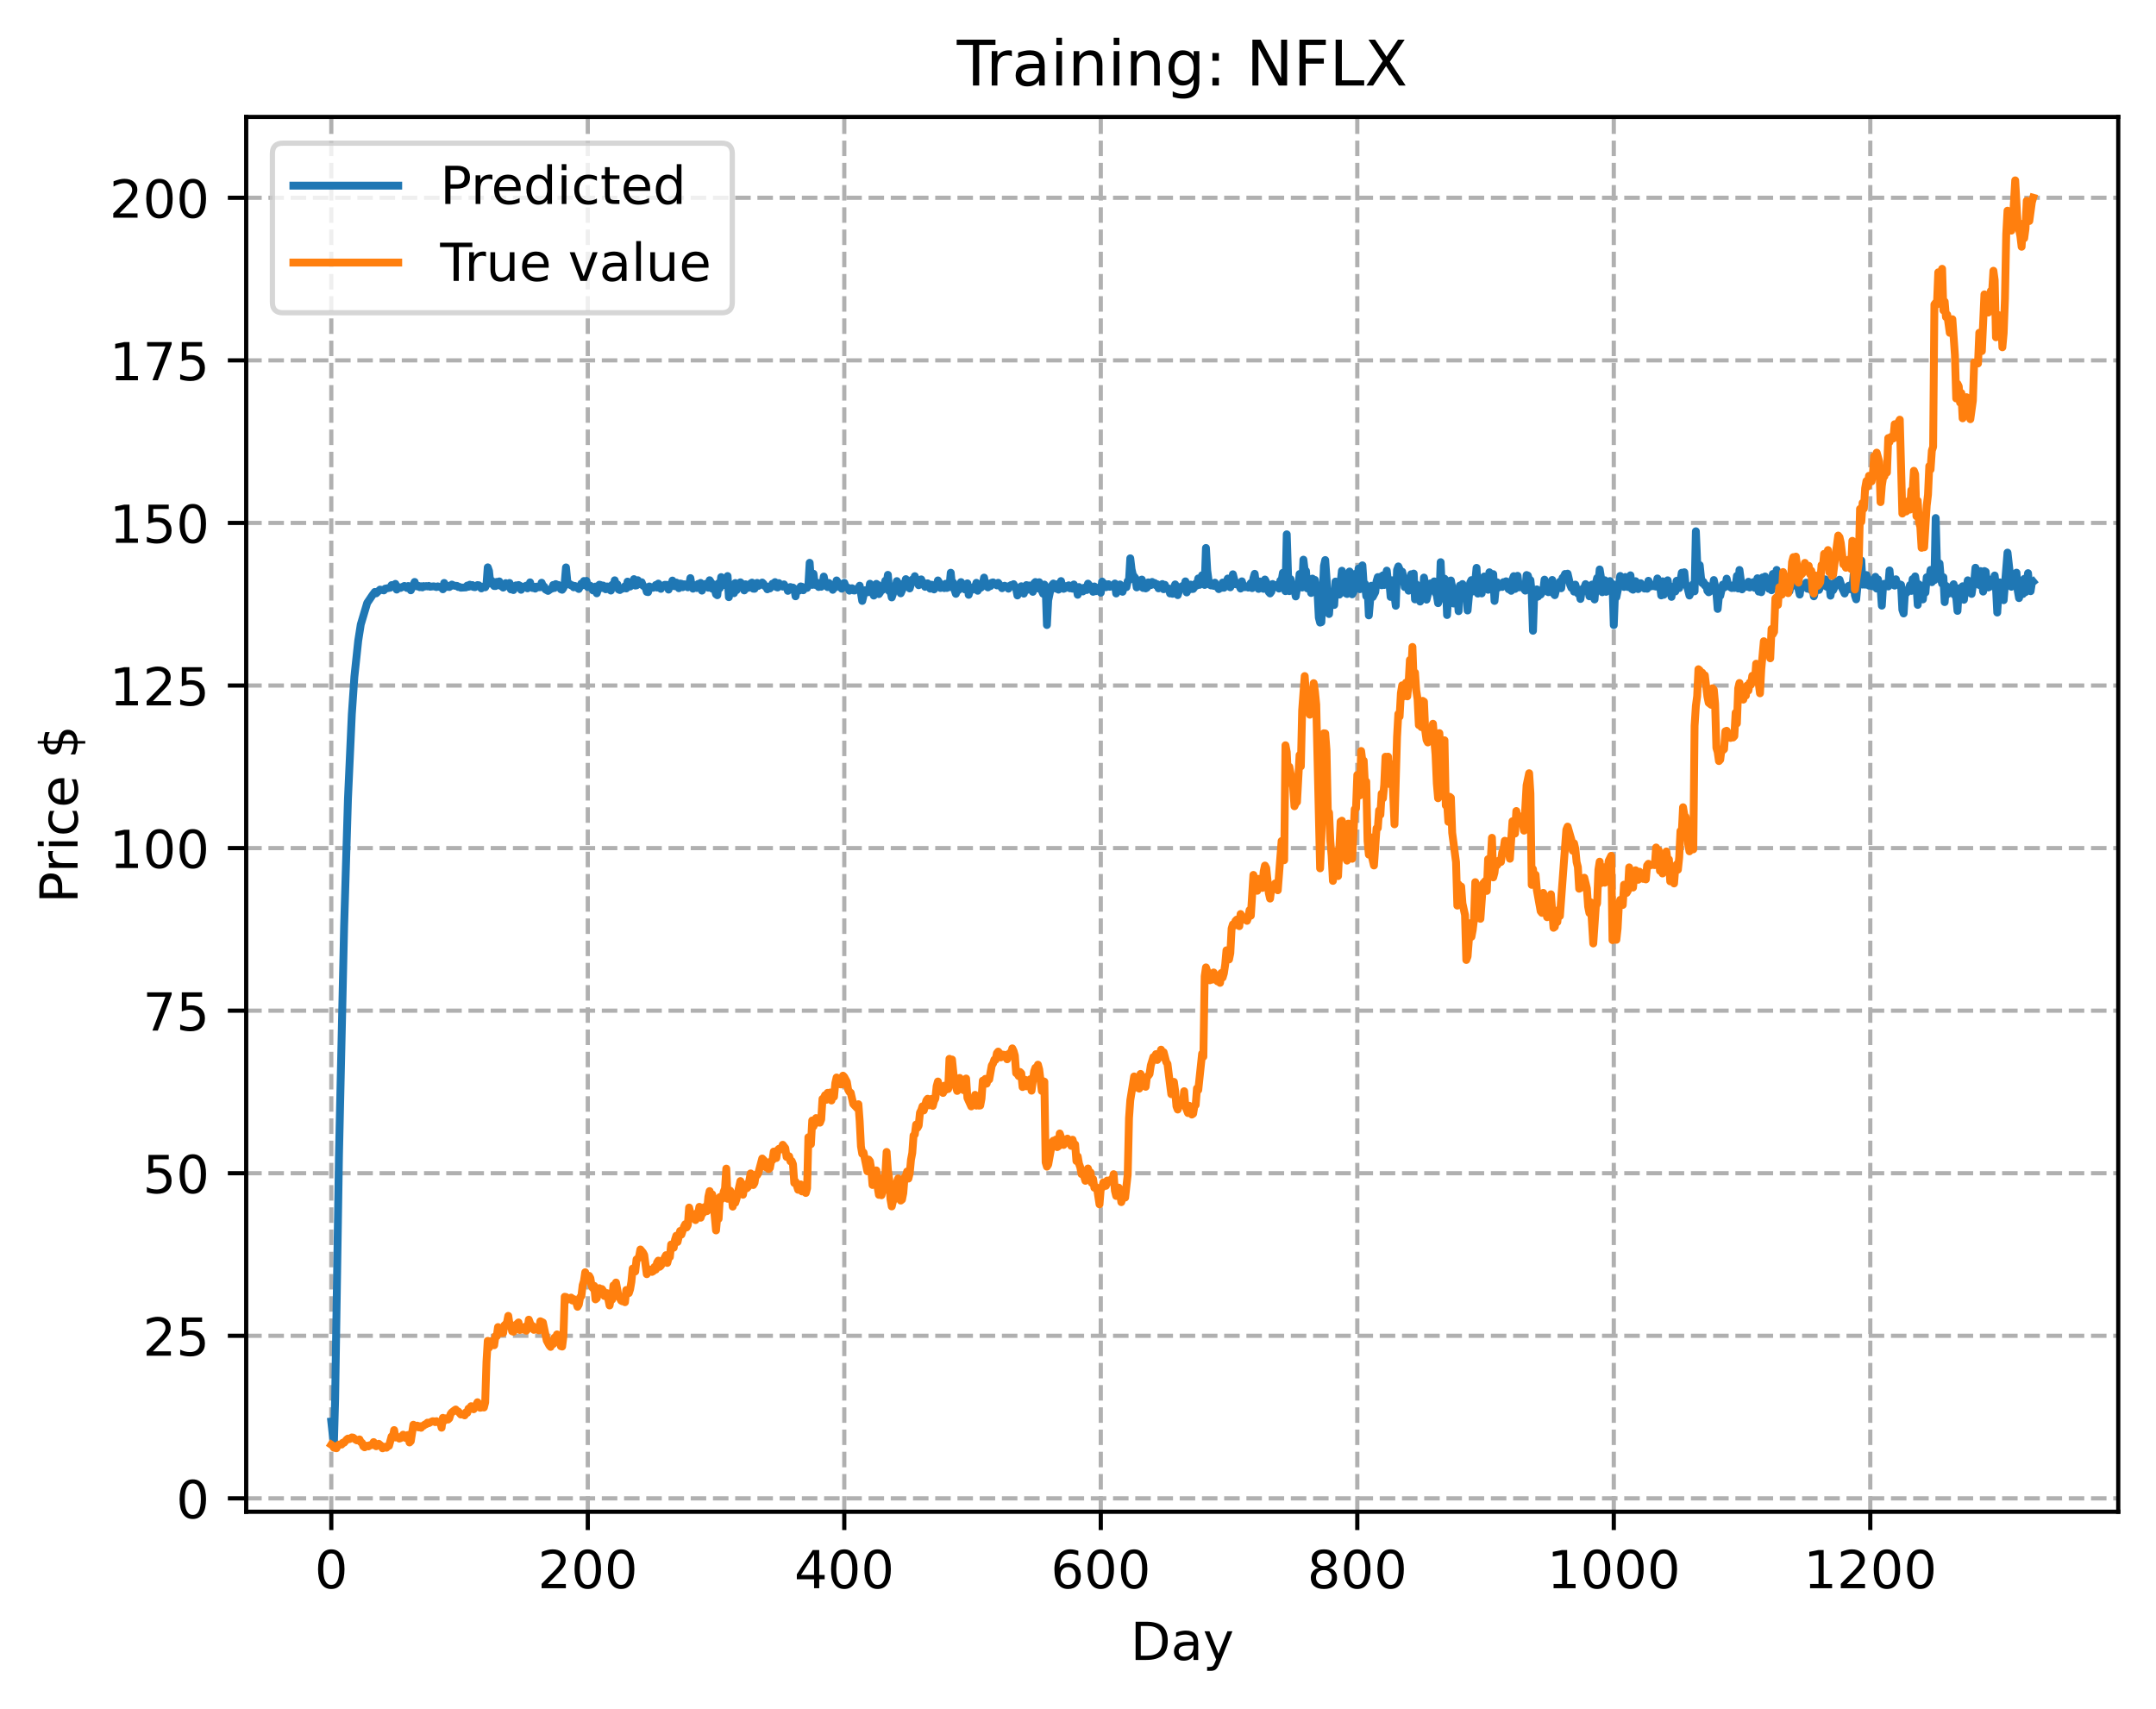<?xml version="1.0" encoding="utf-8" standalone="no"?>
<!DOCTYPE svg PUBLIC "-//W3C//DTD SVG 1.1//EN"
  "http://www.w3.org/Graphics/SVG/1.1/DTD/svg11.dtd">
<!-- Created with matplotlib (https://matplotlib.org/) -->
<svg height="325.986pt" version="1.1" viewBox="0 0 411.286 325.986" width="411.286pt" xmlns="http://www.w3.org/2000/svg" xmlns:xlink="http://www.w3.org/1999/xlink">
 <defs>
  <style type="text/css">
*{stroke-linecap:butt;stroke-linejoin:round;}
  </style>
 </defs>
 <g id="figure_1">
  <g id="patch_1">
   <path d="M 0 325.986 
L 411.286 325.986 
L 411.286 0 
L 0 0 
z
" style="fill:#ffffff;"/>
  </g>
  <g id="axes_1">
   <g id="patch_2">
    <path d="M 46.966 288.43 
L 404.086 288.43 
L 404.086 22.318 
L 46.966 22.318 
z
" style="fill:#ffffff;"/>
   </g>
   <g id="matplotlib.axis_1">
    <g id="xtick_1">
     <g id="line2d_1">
      <path clip-path="url(#p8a74cf71ed)" d="M 63.198 288.43 
L 63.198 22.318 
" style="fill:none;stroke:#b0b0b0;stroke-dasharray:2.96,1.28;stroke-dashoffset:0;stroke-width:0.8;"/>
     </g>
     <g id="line2d_2">
      <defs>
       <path d="M 0 0 
L 0 3.5 
" id="m877181672a" style="stroke:#000000;stroke-width:0.8;"/>
      </defs>
      <g>
       <use style="stroke:#000000;stroke-width:0.8;" x="63.198" xlink:href="#m877181672a" y="288.43"/>
      </g>
     </g>
     <g id="text_1">
      <!-- 0 -->
      <defs>
       <path d="M 31.781 66.406 
Q 24.172 66.406 20.328 58.906 
Q 16.5 51.422 16.5 36.375 
Q 16.5 21.391 20.328 13.891 
Q 24.172 6.391 31.781 6.391 
Q 39.453 6.391 43.281 13.891 
Q 47.125 21.391 47.125 36.375 
Q 47.125 51.422 43.281 58.906 
Q 39.453 66.406 31.781 66.406 
z
M 31.781 74.219 
Q 44.047 74.219 50.516 64.516 
Q 56.984 54.828 56.984 36.375 
Q 56.984 17.969 50.516 8.266 
Q 44.047 -1.422 31.781 -1.422 
Q 19.531 -1.422 13.062 8.266 
Q 6.594 17.969 6.594 36.375 
Q 6.594 54.828 13.062 64.516 
Q 19.531 74.219 31.781 74.219 
z
" id="DejaVuSans-48"/>
      </defs>
      <g transform="translate(60.017 303.029)scale(0.1 -0.1)">
       <use xlink:href="#DejaVuSans-48"/>
      </g>
     </g>
    </g>
    <g id="xtick_2">
     <g id="line2d_3">
      <path clip-path="url(#p8a74cf71ed)" d="M 112.129 288.43 
L 112.129 22.318 
" style="fill:none;stroke:#b0b0b0;stroke-dasharray:2.96,1.28;stroke-dashoffset:0;stroke-width:0.8;"/>
     </g>
     <g id="line2d_4">
      <g>
       <use style="stroke:#000000;stroke-width:0.8;" x="112.129" xlink:href="#m877181672a" y="288.43"/>
      </g>
     </g>
     <g id="text_2">
      <!-- 200 -->
      <defs>
       <path d="M 19.188 8.297 
L 53.609 8.297 
L 53.609 0 
L 7.328 0 
L 7.328 8.297 
Q 12.938 14.109 22.625 23.891 
Q 32.328 33.688 34.812 36.531 
Q 39.547 41.844 41.422 45.531 
Q 43.312 49.219 43.312 52.781 
Q 43.312 58.594 39.234 62.25 
Q 35.156 65.922 28.609 65.922 
Q 23.969 65.922 18.812 64.312 
Q 13.672 62.703 7.812 59.422 
L 7.812 69.391 
Q 13.766 71.781 18.938 73 
Q 24.125 74.219 28.422 74.219 
Q 39.75 74.219 46.484 68.547 
Q 53.219 62.891 53.219 53.422 
Q 53.219 48.922 51.531 44.891 
Q 49.859 40.875 45.406 35.406 
Q 44.188 33.984 37.641 27.219 
Q 31.109 20.453 19.188 8.297 
z
" id="DejaVuSans-50"/>
      </defs>
      <g transform="translate(102.585 303.029)scale(0.1 -0.1)">
       <use xlink:href="#DejaVuSans-50"/>
       <use x="63.623" xlink:href="#DejaVuSans-48"/>
       <use x="127.246" xlink:href="#DejaVuSans-48"/>
      </g>
     </g>
    </g>
    <g id="xtick_3">
     <g id="line2d_5">
      <path clip-path="url(#p8a74cf71ed)" d="M 161.06 288.43 
L 161.06 22.318 
" style="fill:none;stroke:#b0b0b0;stroke-dasharray:2.96,1.28;stroke-dashoffset:0;stroke-width:0.8;"/>
     </g>
     <g id="line2d_6">
      <g>
       <use style="stroke:#000000;stroke-width:0.8;" x="161.06" xlink:href="#m877181672a" y="288.43"/>
      </g>
     </g>
     <g id="text_3">
      <!-- 400 -->
      <defs>
       <path d="M 37.797 64.312 
L 12.891 25.391 
L 37.797 25.391 
z
M 35.203 72.906 
L 47.609 72.906 
L 47.609 25.391 
L 58.016 25.391 
L 58.016 17.188 
L 47.609 17.188 
L 47.609 0 
L 37.797 0 
L 37.797 17.188 
L 4.891 17.188 
L 4.891 26.703 
z
" id="DejaVuSans-52"/>
      </defs>
      <g transform="translate(151.516 303.029)scale(0.1 -0.1)">
       <use xlink:href="#DejaVuSans-52"/>
       <use x="63.623" xlink:href="#DejaVuSans-48"/>
       <use x="127.246" xlink:href="#DejaVuSans-48"/>
      </g>
     </g>
    </g>
    <g id="xtick_4">
     <g id="line2d_7">
      <path clip-path="url(#p8a74cf71ed)" d="M 209.99 288.43 
L 209.99 22.318 
" style="fill:none;stroke:#b0b0b0;stroke-dasharray:2.96,1.28;stroke-dashoffset:0;stroke-width:0.8;"/>
     </g>
     <g id="line2d_8">
      <g>
       <use style="stroke:#000000;stroke-width:0.8;" x="209.99" xlink:href="#m877181672a" y="288.43"/>
      </g>
     </g>
     <g id="text_4">
      <!-- 600 -->
      <defs>
       <path d="M 33.016 40.375 
Q 26.375 40.375 22.484 35.828 
Q 18.609 31.297 18.609 23.391 
Q 18.609 15.531 22.484 10.953 
Q 26.375 6.391 33.016 6.391 
Q 39.656 6.391 43.531 10.953 
Q 47.406 15.531 47.406 23.391 
Q 47.406 31.297 43.531 35.828 
Q 39.656 40.375 33.016 40.375 
z
M 52.594 71.297 
L 52.594 62.312 
Q 48.875 64.062 45.094 64.984 
Q 41.312 65.922 37.594 65.922 
Q 27.828 65.922 22.672 59.328 
Q 17.531 52.734 16.797 39.406 
Q 19.672 43.656 24.016 45.922 
Q 28.375 48.188 33.594 48.188 
Q 44.578 48.188 50.953 41.516 
Q 57.328 34.859 57.328 23.391 
Q 57.328 12.156 50.688 5.359 
Q 44.047 -1.422 33.016 -1.422 
Q 20.359 -1.422 13.672 8.266 
Q 6.984 17.969 6.984 36.375 
Q 6.984 53.656 15.188 63.938 
Q 23.391 74.219 37.203 74.219 
Q 40.922 74.219 44.703 73.484 
Q 48.484 72.75 52.594 71.297 
z
" id="DejaVuSans-54"/>
      </defs>
      <g transform="translate(200.446 303.029)scale(0.1 -0.1)">
       <use xlink:href="#DejaVuSans-54"/>
       <use x="63.623" xlink:href="#DejaVuSans-48"/>
       <use x="127.246" xlink:href="#DejaVuSans-48"/>
      </g>
     </g>
    </g>
    <g id="xtick_5">
     <g id="line2d_9">
      <path clip-path="url(#p8a74cf71ed)" d="M 258.921 288.43 
L 258.921 22.318 
" style="fill:none;stroke:#b0b0b0;stroke-dasharray:2.96,1.28;stroke-dashoffset:0;stroke-width:0.8;"/>
     </g>
     <g id="line2d_10">
      <g>
       <use style="stroke:#000000;stroke-width:0.8;" x="258.921" xlink:href="#m877181672a" y="288.43"/>
      </g>
     </g>
     <g id="text_5">
      <!-- 800 -->
      <defs>
       <path d="M 31.781 34.625 
Q 24.75 34.625 20.719 30.859 
Q 16.703 27.094 16.703 20.516 
Q 16.703 13.922 20.719 10.156 
Q 24.75 6.391 31.781 6.391 
Q 38.812 6.391 42.859 10.172 
Q 46.922 13.969 46.922 20.516 
Q 46.922 27.094 42.891 30.859 
Q 38.875 34.625 31.781 34.625 
z
M 21.922 38.812 
Q 15.578 40.375 12.031 44.719 
Q 8.5 49.078 8.5 55.328 
Q 8.5 64.062 14.719 69.141 
Q 20.953 74.219 31.781 74.219 
Q 42.672 74.219 48.875 69.141 
Q 55.078 64.062 55.078 55.328 
Q 55.078 49.078 51.531 44.719 
Q 48 40.375 41.703 38.812 
Q 48.828 37.156 52.797 32.312 
Q 56.781 27.484 56.781 20.516 
Q 56.781 9.906 50.312 4.234 
Q 43.844 -1.422 31.781 -1.422 
Q 19.734 -1.422 13.25 4.234 
Q 6.781 9.906 6.781 20.516 
Q 6.781 27.484 10.781 32.312 
Q 14.797 37.156 21.922 38.812 
z
M 18.312 54.391 
Q 18.312 48.734 21.844 45.562 
Q 25.391 42.391 31.781 42.391 
Q 38.141 42.391 41.719 45.562 
Q 45.312 48.734 45.312 54.391 
Q 45.312 60.062 41.719 63.234 
Q 38.141 66.406 31.781 66.406 
Q 25.391 66.406 21.844 63.234 
Q 18.312 60.062 18.312 54.391 
z
" id="DejaVuSans-56"/>
      </defs>
      <g transform="translate(249.377 303.029)scale(0.1 -0.1)">
       <use xlink:href="#DejaVuSans-56"/>
       <use x="63.623" xlink:href="#DejaVuSans-48"/>
       <use x="127.246" xlink:href="#DejaVuSans-48"/>
      </g>
     </g>
    </g>
    <g id="xtick_6">
     <g id="line2d_11">
      <path clip-path="url(#p8a74cf71ed)" d="M 307.851 288.43 
L 307.851 22.318 
" style="fill:none;stroke:#b0b0b0;stroke-dasharray:2.96,1.28;stroke-dashoffset:0;stroke-width:0.8;"/>
     </g>
     <g id="line2d_12">
      <g>
       <use style="stroke:#000000;stroke-width:0.8;" x="307.851" xlink:href="#m877181672a" y="288.43"/>
      </g>
     </g>
     <g id="text_6">
      <!-- 1000 -->
      <defs>
       <path d="M 12.406 8.297 
L 28.516 8.297 
L 28.516 63.922 
L 10.984 60.406 
L 10.984 69.391 
L 28.422 72.906 
L 38.281 72.906 
L 38.281 8.297 
L 54.391 8.297 
L 54.391 0 
L 12.406 0 
z
" id="DejaVuSans-49"/>
      </defs>
      <g transform="translate(295.126 303.029)scale(0.1 -0.1)">
       <use xlink:href="#DejaVuSans-49"/>
       <use x="63.623" xlink:href="#DejaVuSans-48"/>
       <use x="127.246" xlink:href="#DejaVuSans-48"/>
       <use x="190.869" xlink:href="#DejaVuSans-48"/>
      </g>
     </g>
    </g>
    <g id="xtick_7">
     <g id="line2d_13">
      <path clip-path="url(#p8a74cf71ed)" d="M 356.782 288.43 
L 356.782 22.318 
" style="fill:none;stroke:#b0b0b0;stroke-dasharray:2.96,1.28;stroke-dashoffset:0;stroke-width:0.8;"/>
     </g>
     <g id="line2d_14">
      <g>
       <use style="stroke:#000000;stroke-width:0.8;" x="356.782" xlink:href="#m877181672a" y="288.43"/>
      </g>
     </g>
     <g id="text_7">
      <!-- 1200 -->
      <g transform="translate(344.057 303.029)scale(0.1 -0.1)">
       <use xlink:href="#DejaVuSans-49"/>
       <use x="63.623" xlink:href="#DejaVuSans-50"/>
       <use x="127.246" xlink:href="#DejaVuSans-48"/>
       <use x="190.869" xlink:href="#DejaVuSans-48"/>
      </g>
     </g>
    </g>
    <g id="text_8">
     <!-- Day -->
     <defs>
      <path d="M 19.672 64.797 
L 19.672 8.109 
L 31.594 8.109 
Q 46.688 8.109 53.688 14.938 
Q 60.688 21.781 60.688 36.531 
Q 60.688 51.172 53.688 57.984 
Q 46.688 64.797 31.594 64.797 
z
M 9.812 72.906 
L 30.078 72.906 
Q 51.266 72.906 61.172 64.094 
Q 71.094 55.281 71.094 36.531 
Q 71.094 17.672 61.125 8.828 
Q 51.172 0 30.078 0 
L 9.812 0 
z
" id="DejaVuSans-68"/>
      <path d="M 34.281 27.484 
Q 23.391 27.484 19.188 25 
Q 14.984 22.516 14.984 16.5 
Q 14.984 11.719 18.141 8.906 
Q 21.297 6.109 26.703 6.109 
Q 34.188 6.109 38.703 11.406 
Q 43.219 16.703 43.219 25.484 
L 43.219 27.484 
z
M 52.203 31.203 
L 52.203 0 
L 43.219 0 
L 43.219 8.297 
Q 40.141 3.328 35.547 0.953 
Q 30.953 -1.422 24.312 -1.422 
Q 15.922 -1.422 10.953 3.297 
Q 6 8.016 6 15.922 
Q 6 25.141 12.172 29.828 
Q 18.359 34.516 30.609 34.516 
L 43.219 34.516 
L 43.219 35.406 
Q 43.219 41.609 39.141 45 
Q 35.062 48.391 27.688 48.391 
Q 23 48.391 18.547 47.266 
Q 14.109 46.141 10.016 43.891 
L 10.016 52.203 
Q 14.938 54.109 19.578 55.047 
Q 24.219 56 28.609 56 
Q 40.484 56 46.344 49.844 
Q 52.203 43.703 52.203 31.203 
z
" id="DejaVuSans-97"/>
      <path d="M 32.172 -5.078 
Q 28.375 -14.844 24.75 -17.812 
Q 21.141 -20.797 15.094 -20.797 
L 7.906 -20.797 
L 7.906 -13.281 
L 13.188 -13.281 
Q 16.891 -13.281 18.938 -11.516 
Q 21 -9.766 23.484 -3.219 
L 25.094 0.875 
L 2.984 54.688 
L 12.5 54.688 
L 29.594 11.922 
L 46.688 54.688 
L 56.203 54.688 
z
" id="DejaVuSans-121"/>
     </defs>
     <g transform="translate(215.652 316.707)scale(0.1 -0.1)">
      <use xlink:href="#DejaVuSans-68"/>
      <use x="77.002" xlink:href="#DejaVuSans-97"/>
      <use x="138.281" xlink:href="#DejaVuSans-121"/>
     </g>
    </g>
   </g>
   <g id="matplotlib.axis_2">
    <g id="ytick_1">
     <g id="line2d_15">
      <path clip-path="url(#p8a74cf71ed)" d="M 46.966 285.875 
L 404.086 285.875 
" style="fill:none;stroke:#b0b0b0;stroke-dasharray:2.96,1.28;stroke-dashoffset:0;stroke-width:0.8;"/>
     </g>
     <g id="line2d_16">
      <defs>
       <path d="M 0 0 
L -3.5 0 
" id="mc8da8a5bc8" style="stroke:#000000;stroke-width:0.8;"/>
      </defs>
      <g>
       <use style="stroke:#000000;stroke-width:0.8;" x="46.966" xlink:href="#mc8da8a5bc8" y="285.875"/>
      </g>
     </g>
     <g id="text_9">
      <!-- 0 -->
      <g transform="translate(33.603 289.674)scale(0.1 -0.1)">
       <use xlink:href="#DejaVuSans-48"/>
      </g>
     </g>
    </g>
    <g id="ytick_2">
     <g id="line2d_17">
      <path clip-path="url(#p8a74cf71ed)" d="M 46.966 254.858 
L 404.086 254.858 
" style="fill:none;stroke:#b0b0b0;stroke-dasharray:2.96,1.28;stroke-dashoffset:0;stroke-width:0.8;"/>
     </g>
     <g id="line2d_18">
      <g>
       <use style="stroke:#000000;stroke-width:0.8;" x="46.966" xlink:href="#mc8da8a5bc8" y="254.858"/>
      </g>
     </g>
     <g id="text_10">
      <!-- 25 -->
      <defs>
       <path d="M 10.797 72.906 
L 49.516 72.906 
L 49.516 64.594 
L 19.828 64.594 
L 19.828 46.734 
Q 21.969 47.469 24.109 47.828 
Q 26.266 48.188 28.422 48.188 
Q 40.625 48.188 47.75 41.5 
Q 54.891 34.812 54.891 23.391 
Q 54.891 11.625 47.562 5.094 
Q 40.234 -1.422 26.906 -1.422 
Q 22.312 -1.422 17.547 -0.641 
Q 12.797 0.141 7.719 1.703 
L 7.719 11.625 
Q 12.109 9.234 16.797 8.062 
Q 21.484 6.891 26.703 6.891 
Q 35.156 6.891 40.078 11.328 
Q 45.016 15.766 45.016 23.391 
Q 45.016 31 40.078 35.438 
Q 35.156 39.891 26.703 39.891 
Q 22.75 39.891 18.812 39.016 
Q 14.891 38.141 10.797 36.281 
z
" id="DejaVuSans-53"/>
      </defs>
      <g transform="translate(27.241 258.657)scale(0.1 -0.1)">
       <use xlink:href="#DejaVuSans-50"/>
       <use x="63.623" xlink:href="#DejaVuSans-53"/>
      </g>
     </g>
    </g>
    <g id="ytick_3">
     <g id="line2d_19">
      <path clip-path="url(#p8a74cf71ed)" d="M 46.966 223.841 
L 404.086 223.841 
" style="fill:none;stroke:#b0b0b0;stroke-dasharray:2.96,1.28;stroke-dashoffset:0;stroke-width:0.8;"/>
     </g>
     <g id="line2d_20">
      <g>
       <use style="stroke:#000000;stroke-width:0.8;" x="46.966" xlink:href="#mc8da8a5bc8" y="223.841"/>
      </g>
     </g>
     <g id="text_11">
      <!-- 50 -->
      <g transform="translate(27.241 227.64)scale(0.1 -0.1)">
       <use xlink:href="#DejaVuSans-53"/>
       <use x="63.623" xlink:href="#DejaVuSans-48"/>
      </g>
     </g>
    </g>
    <g id="ytick_4">
     <g id="line2d_21">
      <path clip-path="url(#p8a74cf71ed)" d="M 46.966 192.824 
L 404.086 192.824 
" style="fill:none;stroke:#b0b0b0;stroke-dasharray:2.96,1.28;stroke-dashoffset:0;stroke-width:0.8;"/>
     </g>
     <g id="line2d_22">
      <g>
       <use style="stroke:#000000;stroke-width:0.8;" x="46.966" xlink:href="#mc8da8a5bc8" y="192.824"/>
      </g>
     </g>
     <g id="text_12">
      <!-- 75 -->
      <defs>
       <path d="M 8.203 72.906 
L 55.078 72.906 
L 55.078 68.703 
L 28.609 0 
L 18.312 0 
L 43.219 64.594 
L 8.203 64.594 
z
" id="DejaVuSans-55"/>
      </defs>
      <g transform="translate(27.241 196.623)scale(0.1 -0.1)">
       <use xlink:href="#DejaVuSans-55"/>
       <use x="63.623" xlink:href="#DejaVuSans-53"/>
      </g>
     </g>
    </g>
    <g id="ytick_5">
     <g id="line2d_23">
      <path clip-path="url(#p8a74cf71ed)" d="M 46.966 161.807 
L 404.086 161.807 
" style="fill:none;stroke:#b0b0b0;stroke-dasharray:2.96,1.28;stroke-dashoffset:0;stroke-width:0.8;"/>
     </g>
     <g id="line2d_24">
      <g>
       <use style="stroke:#000000;stroke-width:0.8;" x="46.966" xlink:href="#mc8da8a5bc8" y="161.807"/>
      </g>
     </g>
     <g id="text_13">
      <!-- 100 -->
      <g transform="translate(20.878 165.606)scale(0.1 -0.1)">
       <use xlink:href="#DejaVuSans-49"/>
       <use x="63.623" xlink:href="#DejaVuSans-48"/>
       <use x="127.246" xlink:href="#DejaVuSans-48"/>
      </g>
     </g>
    </g>
    <g id="ytick_6">
     <g id="line2d_25">
      <path clip-path="url(#p8a74cf71ed)" d="M 46.966 130.79 
L 404.086 130.79 
" style="fill:none;stroke:#b0b0b0;stroke-dasharray:2.96,1.28;stroke-dashoffset:0;stroke-width:0.8;"/>
     </g>
     <g id="line2d_26">
      <g>
       <use style="stroke:#000000;stroke-width:0.8;" x="46.966" xlink:href="#mc8da8a5bc8" y="130.79"/>
      </g>
     </g>
     <g id="text_14">
      <!-- 125 -->
      <g transform="translate(20.878 134.589)scale(0.1 -0.1)">
       <use xlink:href="#DejaVuSans-49"/>
       <use x="63.623" xlink:href="#DejaVuSans-50"/>
       <use x="127.246" xlink:href="#DejaVuSans-53"/>
      </g>
     </g>
    </g>
    <g id="ytick_7">
     <g id="line2d_27">
      <path clip-path="url(#p8a74cf71ed)" d="M 46.966 99.773 
L 404.086 99.773 
" style="fill:none;stroke:#b0b0b0;stroke-dasharray:2.96,1.28;stroke-dashoffset:0;stroke-width:0.8;"/>
     </g>
     <g id="line2d_28">
      <g>
       <use style="stroke:#000000;stroke-width:0.8;" x="46.966" xlink:href="#mc8da8a5bc8" y="99.773"/>
      </g>
     </g>
     <g id="text_15">
      <!-- 150 -->
      <g transform="translate(20.878 103.572)scale(0.1 -0.1)">
       <use xlink:href="#DejaVuSans-49"/>
       <use x="63.623" xlink:href="#DejaVuSans-53"/>
       <use x="127.246" xlink:href="#DejaVuSans-48"/>
      </g>
     </g>
    </g>
    <g id="ytick_8">
     <g id="line2d_29">
      <path clip-path="url(#p8a74cf71ed)" d="M 46.966 68.756 
L 404.086 68.756 
" style="fill:none;stroke:#b0b0b0;stroke-dasharray:2.96,1.28;stroke-dashoffset:0;stroke-width:0.8;"/>
     </g>
     <g id="line2d_30">
      <g>
       <use style="stroke:#000000;stroke-width:0.8;" x="46.966" xlink:href="#mc8da8a5bc8" y="68.756"/>
      </g>
     </g>
     <g id="text_16">
      <!-- 175 -->
      <g transform="translate(20.878 72.555)scale(0.1 -0.1)">
       <use xlink:href="#DejaVuSans-49"/>
       <use x="63.623" xlink:href="#DejaVuSans-55"/>
       <use x="127.246" xlink:href="#DejaVuSans-53"/>
      </g>
     </g>
    </g>
    <g id="ytick_9">
     <g id="line2d_31">
      <path clip-path="url(#p8a74cf71ed)" d="M 46.966 37.739 
L 404.086 37.739 
" style="fill:none;stroke:#b0b0b0;stroke-dasharray:2.96,1.28;stroke-dashoffset:0;stroke-width:0.8;"/>
     </g>
     <g id="line2d_32">
      <g>
       <use style="stroke:#000000;stroke-width:0.8;" x="46.966" xlink:href="#mc8da8a5bc8" y="37.739"/>
      </g>
     </g>
     <g id="text_17">
      <!-- 200 -->
      <g transform="translate(20.878 41.538)scale(0.1 -0.1)">
       <use xlink:href="#DejaVuSans-50"/>
       <use x="63.623" xlink:href="#DejaVuSans-48"/>
       <use x="127.246" xlink:href="#DejaVuSans-48"/>
      </g>
     </g>
    </g>
    <g id="text_18">
     <!-- Price $ -->
     <defs>
      <path d="M 19.672 64.797 
L 19.672 37.406 
L 32.078 37.406 
Q 38.969 37.406 42.719 40.969 
Q 46.484 44.531 46.484 51.125 
Q 46.484 57.672 42.719 61.234 
Q 38.969 64.797 32.078 64.797 
z
M 9.812 72.906 
L 32.078 72.906 
Q 44.344 72.906 50.609 67.359 
Q 56.891 61.812 56.891 51.125 
Q 56.891 40.328 50.609 34.812 
Q 44.344 29.297 32.078 29.297 
L 19.672 29.297 
L 19.672 0 
L 9.812 0 
z
" id="DejaVuSans-80"/>
      <path d="M 41.109 46.297 
Q 39.594 47.172 37.812 47.578 
Q 36.031 48 33.891 48 
Q 26.266 48 22.188 43.047 
Q 18.109 38.094 18.109 28.812 
L 18.109 0 
L 9.078 0 
L 9.078 54.688 
L 18.109 54.688 
L 18.109 46.188 
Q 20.953 51.172 25.484 53.578 
Q 30.031 56 36.531 56 
Q 37.453 56 38.578 55.875 
Q 39.703 55.766 41.062 55.516 
z
" id="DejaVuSans-114"/>
      <path d="M 9.422 54.688 
L 18.406 54.688 
L 18.406 0 
L 9.422 0 
z
M 9.422 75.984 
L 18.406 75.984 
L 18.406 64.594 
L 9.422 64.594 
z
" id="DejaVuSans-105"/>
      <path d="M 48.781 52.594 
L 48.781 44.188 
Q 44.969 46.297 41.141 47.344 
Q 37.312 48.391 33.406 48.391 
Q 24.656 48.391 19.812 42.844 
Q 14.984 37.312 14.984 27.297 
Q 14.984 17.281 19.812 11.734 
Q 24.656 6.203 33.406 6.203 
Q 37.312 6.203 41.141 7.25 
Q 44.969 8.297 48.781 10.406 
L 48.781 2.094 
Q 45.016 0.344 40.984 -0.531 
Q 36.969 -1.422 32.422 -1.422 
Q 20.062 -1.422 12.781 6.344 
Q 5.516 14.109 5.516 27.297 
Q 5.516 40.672 12.859 48.328 
Q 20.219 56 33.016 56 
Q 37.156 56 41.109 55.141 
Q 45.062 54.297 48.781 52.594 
z
" id="DejaVuSans-99"/>
      <path d="M 56.203 29.594 
L 56.203 25.203 
L 14.891 25.203 
Q 15.484 15.922 20.484 11.062 
Q 25.484 6.203 34.422 6.203 
Q 39.594 6.203 44.453 7.469 
Q 49.312 8.734 54.109 11.281 
L 54.109 2.781 
Q 49.266 0.734 44.188 -0.344 
Q 39.109 -1.422 33.891 -1.422 
Q 20.797 -1.422 13.156 6.188 
Q 5.516 13.812 5.516 26.812 
Q 5.516 40.234 12.766 48.109 
Q 20.016 56 32.328 56 
Q 43.359 56 49.781 48.891 
Q 56.203 41.797 56.203 29.594 
z
M 47.219 32.234 
Q 47.125 39.594 43.094 43.984 
Q 39.062 48.391 32.422 48.391 
Q 24.906 48.391 20.391 44.141 
Q 15.875 39.891 15.188 32.172 
z
" id="DejaVuSans-101"/>
      <path id="DejaVuSans-32"/>
      <path d="M 33.797 -14.703 
L 28.906 -14.703 
L 28.859 0 
Q 23.734 0.094 18.609 1.188 
Q 13.484 2.297 8.297 4.5 
L 8.297 13.281 
Q 13.281 10.156 18.375 8.562 
Q 23.484 6.984 28.906 6.938 
L 28.906 29.203 
Q 18.109 30.953 13.203 35.156 
Q 8.297 39.359 8.297 46.688 
Q 8.297 54.641 13.625 59.219 
Q 18.953 63.812 28.906 64.5 
L 28.906 75.984 
L 33.797 75.984 
L 33.797 64.656 
Q 38.328 64.453 42.578 63.688 
Q 46.828 62.938 50.875 61.625 
L 50.875 53.078 
Q 46.828 55.125 42.547 56.25 
Q 38.281 57.375 33.797 57.562 
L 33.797 36.719 
Q 44.875 35.016 50.094 30.609 
Q 55.328 26.219 55.328 18.609 
Q 55.328 10.359 49.781 5.594 
Q 44.234 0.828 33.797 0.094 
z
M 28.906 37.594 
L 28.906 57.625 
Q 23.25 56.984 20.266 54.391 
Q 17.281 51.812 17.281 47.516 
Q 17.281 43.312 20.031 40.969 
Q 22.797 38.625 28.906 37.594 
z
M 33.797 28.219 
L 33.797 7.078 
Q 39.984 7.906 43.141 10.594 
Q 46.297 13.281 46.297 17.672 
Q 46.297 21.969 43.281 24.5 
Q 40.281 27.047 33.797 28.219 
z
" id="DejaVuSans-36"/>
     </defs>
     <g transform="translate(14.798 172.342)rotate(-90)scale(0.1 -0.1)">
      <use xlink:href="#DejaVuSans-80"/>
      <use x="58.553" xlink:href="#DejaVuSans-114"/>
      <use x="99.666" xlink:href="#DejaVuSans-105"/>
      <use x="127.449" xlink:href="#DejaVuSans-99"/>
      <use x="182.43" xlink:href="#DejaVuSans-101"/>
      <use x="243.953" xlink:href="#DejaVuSans-32"/>
      <use x="275.74" xlink:href="#DejaVuSans-36"/>
     </g>
    </g>
   </g>
   <g id="line2d_33">
    <path clip-path="url(#p8a74cf71ed)" d="M 63.198 271.218 
L 63.688 275.737 
L 63.932 266.867 
L 64.666 220.328 
L 65.645 176.745 
L 66.379 152.403 
L 67.113 136.29 
L 67.602 129.138 
L 68.336 122.246 
L 68.825 119.136 
L 70.049 115.036 
L 71.027 113.587 
L 71.517 112.93 
L 71.761 113.208 
L 72.495 112.49 
L 73.229 112.644 
L 73.474 112.314 
L 74.452 112.129 
L 74.697 111.632 
L 74.942 111.634 
L 75.186 111.92 
L 75.431 111.4 
L 75.676 112.489 
L 75.92 112.107 
L 76.165 112.028 
L 76.41 112.177 
L 77.144 111.79 
L 77.633 112.187 
L 77.878 111.804 
L 78.122 111.921 
L 78.367 112.629 
L 79.101 111.032 
L 79.345 111.782 
L 79.59 111.881 
L 79.835 111.778 
L 80.079 112.036 
L 80.324 111.847 
L 80.569 112.068 
L 80.813 111.819 
L 81.058 111.9 
L 81.303 111.816 
L 81.547 111.891 
L 81.792 111.784 
L 82.037 111.941 
L 82.771 111.862 
L 83.26 112.007 
L 83.505 111.875 
L 83.994 112.032 
L 84.239 111.956 
L 84.483 112.432 
L 84.728 111.22 
L 84.972 112.052 
L 85.217 111.704 
L 85.706 112.006 
L 85.951 111.842 
L 86.196 111.535 
L 86.685 111.762 
L 87.174 111.778 
L 87.419 111.999 
L 87.664 111.976 
L 87.908 112.13 
L 88.887 112.07 
L 89.132 111.722 
L 89.376 111.949 
L 89.621 111.554 
L 89.866 111.879 
L 90.11 111.625 
L 90.355 112 
L 90.599 112.032 
L 91.089 111.632 
L 91.333 111.662 
L 91.823 112.266 
L 92.312 111.869 
L 92.557 112.055 
L 92.801 111.528 
L 93.046 108.244 
L 93.291 108.946 
L 93.535 111.323 
L 93.78 110.779 
L 94.025 111.492 
L 94.269 111.812 
L 94.514 111.819 
L 94.759 111.017 
L 95.003 111.654 
L 95.248 110.929 
L 95.493 111.776 
L 95.737 111.856 
L 95.982 112.109 
L 96.227 111.952 
L 96.471 111.258 
L 96.716 111.647 
L 96.96 111.622 
L 97.205 111.226 
L 97.45 112.453 
L 97.694 112.007 
L 97.939 112.584 
L 98.428 111.685 
L 98.673 111.897 
L 98.918 111.616 
L 99.162 111.74 
L 99.407 112.528 
L 99.652 112.051 
L 99.896 111.92 
L 100.141 112.075 
L 100.386 111.734 
L 100.63 112.254 
L 100.875 111.888 
L 101.12 111.109 
L 101.364 112.033 
L 101.609 112.191 
L 101.854 111.942 
L 102.098 112.307 
L 102.343 111.92 
L 102.587 112.061 
L 103.077 112.035 
L 103.321 111.18 
L 103.566 111.763 
L 103.811 111.913 
L 104.055 112.466 
L 104.545 112.742 
L 105.034 112.383 
L 105.279 112.303 
L 105.523 111.611 
L 105.768 112.186 
L 106.013 111.439 
L 106.257 111.809 
L 106.502 111.6 
L 106.747 111.872 
L 106.991 112.424 
L 107.236 112.525 
L 107.481 112.188 
L 107.725 111.175 
L 107.97 108.257 
L 108.215 110.823 
L 108.459 111.509 
L 108.704 111.434 
L 108.948 111.694 
L 109.193 111.677 
L 109.438 112.057 
L 109.682 111.796 
L 110.416 112.374 
L 110.906 111.327 
L 111.15 111.671 
L 111.395 110.851 
L 111.64 111.201 
L 111.884 110.829 
L 112.129 112.028 
L 112.374 111.663 
L 112.618 111.762 
L 112.863 112.044 
L 113.108 112.645 
L 113.597 111.909 
L 113.842 113.201 
L 114.331 111.551 
L 114.575 111.611 
L 114.82 112.2 
L 115.065 111.717 
L 115.554 112.433 
L 115.799 111.894 
L 116.043 111.919 
L 116.288 112.487 
L 116.533 112.682 
L 116.777 111.575 
L 117.022 112.039 
L 117.267 110.717 
L 117.511 111.628 
L 117.756 111.459 
L 118.001 112.464 
L 118.245 112.575 
L 118.49 112.261 
L 118.735 112.328 
L 118.979 112.177 
L 119.224 111.835 
L 119.469 112.277 
L 119.713 110.968 
L 119.958 111.923 
L 120.203 111.915 
L 120.692 111.158 
L 120.936 110.493 
L 121.181 111.722 
L 121.426 111.687 
L 121.67 110.701 
L 121.915 111.456 
L 122.16 111.454 
L 122.404 111.086 
L 122.649 111.724 
L 123.138 112.09 
L 123.383 112.925 
L 123.628 112.979 
L 123.872 111.888 
L 124.362 112.152 
L 124.606 112.142 
L 124.851 111.976 
L 125.096 111.607 
L 125.34 112.107 
L 125.585 111.343 
L 125.83 111.601 
L 126.074 112.35 
L 126.319 111.919 
L 126.808 111.576 
L 127.297 111.593 
L 127.542 112.492 
L 127.787 111.608 
L 128.031 111.799 
L 128.276 110.767 
L 128.521 111.818 
L 128.765 111.842 
L 129.01 111.147 
L 129.255 111.316 
L 129.499 112.229 
L 129.744 111.332 
L 129.989 111.38 
L 130.233 112.04 
L 130.478 111.476 
L 130.967 111.541 
L 131.212 112.06 
L 131.457 111.704 
L 131.701 110.298 
L 131.946 111.82 
L 132.191 112.318 
L 132.435 111.635 
L 132.68 112.138 
L 132.924 112.194 
L 133.169 111.412 
L 133.414 111.932 
L 133.658 111.216 
L 133.903 112.687 
L 134.148 111.731 
L 134.392 111.863 
L 134.637 111.39 
L 135.126 112.136 
L 135.371 110.703 
L 135.616 111.073 
L 135.86 112.325 
L 136.105 111.481 
L 136.594 113.387 
L 136.839 113.566 
L 137.084 111.278 
L 137.328 112.209 
L 137.573 110.107 
L 137.818 111.657 
L 138.062 111.616 
L 138.307 111.172 
L 138.551 111.375 
L 138.796 109.908 
L 139.041 113.942 
L 139.285 111.68 
L 139.775 112.198 
L 140.019 113.18 
L 140.264 111.236 
L 140.509 112.613 
L 140.753 111.772 
L 141.243 111.101 
L 141.487 111.327 
L 141.977 112.649 
L 142.221 111.472 
L 142.466 111.61 
L 142.711 112.167 
L 142.955 111.848 
L 143.2 111.32 
L 143.445 111.157 
L 143.689 112.32 
L 143.934 112.336 
L 144.423 111.21 
L 144.668 111.791 
L 145.157 111.407 
L 145.402 111.141 
L 145.646 111.363 
L 145.891 111.83 
L 146.136 111.901 
L 146.38 112.435 
L 146.625 111.922 
L 146.87 112.272 
L 147.114 111.949 
L 147.359 111.367 
L 147.604 111.713 
L 147.848 111.063 
L 148.093 112.005 
L 148.338 112.091 
L 148.582 111.251 
L 148.827 111.622 
L 149.316 111.92 
L 149.561 111.493 
L 149.806 111.972 
L 150.05 112.027 
L 150.295 112.736 
L 150.539 112.222 
L 150.784 112 
L 151.029 112.462 
L 151.273 112.105 
L 151.518 112.343 
L 151.763 113.772 
L 152.007 112.423 
L 152.497 112.667 
L 152.741 111.885 
L 152.986 111.949 
L 153.231 112.618 
L 153.475 112.066 
L 153.72 112.188 
L 153.965 112.171 
L 154.209 111.638 
L 154.454 107.377 
L 154.699 110.796 
L 154.943 111.593 
L 155.188 109.472 
L 155.433 111.591 
L 155.677 111.203 
L 155.922 111.188 
L 156.166 111.997 
L 156.411 111.708 
L 156.656 111.952 
L 156.9 111.613 
L 157.145 110.001 
L 157.39 111.292 
L 157.634 111.266 
L 157.879 112.026 
L 158.124 111.227 
L 158.368 111.77 
L 158.613 111.699 
L 158.858 112.534 
L 159.102 111.521 
L 159.347 112.079 
L 159.592 110.74 
L 159.836 111.092 
L 160.081 111.938 
L 160.326 111.542 
L 160.57 112.321 
L 160.815 112 
L 161.06 111.196 
L 161.304 111.851 
L 161.549 112.103 
L 161.794 112.14 
L 162.038 112.7 
L 162.527 112.229 
L 162.772 112.64 
L 163.017 112.673 
L 163.261 112.395 
L 163.506 112.385 
L 163.751 112.179 
L 163.995 111.745 
L 164.485 114.657 
L 164.974 112.614 
L 165.219 113.082 
L 165.463 112.902 
L 165.708 112.98 
L 165.953 111.371 
L 166.687 113.638 
L 167.176 111.394 
L 167.421 111.565 
L 167.665 113.355 
L 167.91 113.008 
L 168.154 111.976 
L 168.399 112.539 
L 168.888 110.79 
L 169.133 111.396 
L 169.378 109.677 
L 169.622 112.792 
L 169.867 112.746 
L 170.112 113.991 
L 170.356 113.267 
L 170.601 112.075 
L 170.846 112.005 
L 171.09 110.868 
L 171.335 111.333 
L 171.58 111.379 
L 171.824 113.206 
L 172.558 111.536 
L 172.803 110.492 
L 173.048 111.364 
L 173.292 111.249 
L 173.537 112.273 
L 174.026 110.582 
L 174.271 110.894 
L 174.515 109.932 
L 174.76 111.096 
L 175.005 110.577 
L 175.249 111.657 
L 175.494 111.459 
L 175.739 110.541 
L 175.983 111.214 
L 176.228 111.214 
L 176.473 111.964 
L 176.717 111.359 
L 176.962 111.297 
L 177.207 111.525 
L 177.451 112.315 
L 177.696 111.552 
L 177.941 111.684 
L 178.185 112.457 
L 178.43 111.626 
L 178.675 111.666 
L 178.919 110.741 
L 179.164 111.14 
L 179.409 112.189 
L 179.653 112.004 
L 179.898 111.988 
L 180.142 112.211 
L 180.387 111.377 
L 180.632 112.182 
L 180.876 111.773 
L 181.121 112.022 
L 181.366 109.272 
L 181.61 111.678 
L 181.855 111.166 
L 182.1 112.57 
L 182.344 113.301 
L 182.589 112.524 
L 182.834 112.609 
L 183.078 112.127 
L 183.323 111.059 
L 183.568 112.025 
L 184.057 112.461 
L 184.546 111.299 
L 184.791 113.49 
L 185.036 112.615 
L 185.28 112.473 
L 185.525 112.5 
L 185.77 111.973 
L 186.014 112.079 
L 186.259 111.195 
L 186.503 112.718 
L 186.748 111.905 
L 186.993 112.206 
L 187.237 112.03 
L 187.482 111.39 
L 187.727 110.202 
L 187.971 111.706 
L 188.216 111.231 
L 188.461 112.073 
L 188.705 111.46 
L 188.95 111.823 
L 189.195 111.174 
L 189.439 111.108 
L 189.684 111.433 
L 189.929 111.348 
L 190.173 111.689 
L 190.418 111.187 
L 191.152 112.229 
L 191.641 111.755 
L 191.886 111.972 
L 192.13 111.874 
L 192.375 112.315 
L 192.62 111.799 
L 192.864 111.626 
L 193.109 111.879 
L 193.354 111.453 
L 193.843 112.33 
L 194.088 113.611 
L 194.332 112.542 
L 194.577 112.481 
L 194.822 111.853 
L 195.066 112.139 
L 195.311 113.264 
L 195.8 111.626 
L 196.045 112.523 
L 196.29 111.695 
L 196.534 111.867 
L 196.779 111.793 
L 197.024 112.919 
L 197.268 111.303 
L 197.513 111.045 
L 197.758 111.33 
L 198.002 112.273 
L 198.247 111.081 
L 198.736 112.709 
L 198.981 113.277 
L 199.225 111.528 
L 199.47 112.01 
L 199.715 119.251 
L 199.959 114.533 
L 200.449 112.259 
L 200.693 111.647 
L 200.938 111.336 
L 201.183 111.658 
L 201.427 112.303 
L 201.672 111.464 
L 201.917 112.5 
L 202.161 112.005 
L 202.406 110.864 
L 202.651 112.005 
L 202.895 112.348 
L 203.14 112.236 
L 203.385 111.814 
L 203.629 111.873 
L 203.874 111.673 
L 204.118 112.25 
L 204.363 111.902 
L 204.608 112.322 
L 204.852 111.512 
L 205.097 112.259 
L 205.342 112.028 
L 205.586 113.478 
L 205.831 112.002 
L 206.076 112.757 
L 206.32 112.571 
L 206.565 112.85 
L 206.81 112.136 
L 207.054 112.51 
L 207.299 112.58 
L 207.544 111.35 
L 207.788 111.631 
L 208.033 112.211 
L 208.278 111.974 
L 208.522 112.915 
L 208.767 111.891 
L 209.012 112.805 
L 209.256 112.212 
L 209.501 112.13 
L 209.99 113.086 
L 210.235 110.955 
L 210.479 111.726 
L 210.724 111.377 
L 210.969 112.034 
L 211.213 111.936 
L 211.458 111.46 
L 211.703 111.962 
L 211.947 111.749 
L 212.192 111.767 
L 212.437 112.002 
L 212.681 111.33 
L 212.926 113.231 
L 213.415 112.137 
L 213.66 111.508 
L 214.149 112.908 
L 214.394 111.853 
L 214.883 112.031 
L 215.128 110.87 
L 215.373 110.695 
L 215.617 106.524 
L 215.862 108.611 
L 216.106 109.673 
L 216.596 110.318 
L 216.84 112.073 
L 217.085 111.575 
L 217.33 111.883 
L 217.574 111.893 
L 217.819 110.575 
L 218.064 112.185 
L 218.308 111.863 
L 218.553 112.263 
L 218.798 112.126 
L 219.042 111.115 
L 219.287 111.645 
L 219.532 111.635 
L 219.776 111.027 
L 220.021 111.305 
L 220.266 111.231 
L 220.51 111.675 
L 220.755 111.466 
L 221 112.257 
L 221.244 111.718 
L 221.734 111.429 
L 221.978 112.423 
L 222.223 111.58 
L 222.467 112.312 
L 222.712 112.44 
L 222.957 112.29 
L 223.201 113.228 
L 223.446 113.084 
L 223.691 113.3 
L 223.935 112.086 
L 224.18 111.499 
L 224.669 113.549 
L 225.159 111.99 
L 225.403 111.94 
L 225.648 111.759 
L 225.893 112.196 
L 226.137 110.922 
L 226.382 113.036 
L 226.627 112.483 
L 226.871 112.464 
L 227.116 111.527 
L 227.361 112.387 
L 227.605 112.37 
L 227.85 112.039 
L 228.094 111.347 
L 228.339 111.708 
L 228.584 110.358 
L 228.828 111.589 
L 229.318 109.749 
L 229.807 111.604 
L 230.052 104.545 
L 230.296 108.84 
L 230.541 110.645 
L 230.786 111.57 
L 231.03 111.702 
L 231.275 111.566 
L 231.52 111.779 
L 231.764 111.172 
L 232.009 111.908 
L 232.254 111.856 
L 232.498 112.402 
L 232.743 112.007 
L 232.988 112.172 
L 233.232 111.15 
L 233.477 112.147 
L 234.211 110.378 
L 234.455 111.906 
L 234.7 112.053 
L 234.945 111.341 
L 235.189 109.566 
L 235.679 111.478 
L 235.923 111.19 
L 236.413 111.775 
L 236.657 112.292 
L 236.902 110.911 
L 237.147 111.845 
L 237.391 112.032 
L 237.636 112.013 
L 237.881 111.878 
L 238.125 112.111 
L 238.615 111.236 
L 238.859 112.214 
L 239.104 110.309 
L 239.349 109.482 
L 239.593 111.515 
L 240.082 112.363 
L 240.327 110.938 
L 240.572 112.231 
L 240.816 111.668 
L 241.061 112.356 
L 241.306 110.568 
L 241.55 111.039 
L 241.795 111.776 
L 242.04 112.959 
L 242.284 113.227 
L 242.529 112.889 
L 242.774 111.426 
L 243.018 112.053 
L 243.508 111.603 
L 243.752 112.115 
L 243.997 112.302 
L 244.242 110.773 
L 244.486 110.763 
L 244.731 109.277 
L 245.22 112.795 
L 245.465 101.942 
L 245.709 109.574 
L 245.954 112.786 
L 246.199 110.496 
L 246.443 111.929 
L 246.688 112.541 
L 246.933 112.469 
L 247.177 113.8 
L 247.422 112.271 
L 247.667 112.12 
L 247.911 109.513 
L 248.156 109.695 
L 248.401 112.099 
L 248.645 106.782 
L 248.89 108.839 
L 249.135 108.939 
L 249.379 112.264 
L 249.624 111.854 
L 249.869 111.915 
L 250.113 113.14 
L 250.358 110.393 
L 250.603 111.762 
L 250.847 110.643 
L 251.092 112.257 
L 251.337 113.052 
L 251.581 117.839 
L 251.826 118.793 
L 252.07 118.704 
L 252.56 107.972 
L 252.804 106.85 
L 253.538 117.151 
L 253.783 113.612 
L 254.028 115.419 
L 254.272 114.62 
L 254.517 115.427 
L 254.762 110.957 
L 255.251 113.22 
L 255.496 113.452 
L 255.985 108.892 
L 256.474 112.283 
L 256.719 113.194 
L 256.964 113.329 
L 257.208 112.678 
L 257.453 109.037 
L 257.697 112.088 
L 257.942 113.392 
L 258.187 112.964 
L 258.431 109.515 
L 258.676 109.783 
L 258.921 111.064 
L 259.165 108.469 
L 259.41 112.419 
L 259.655 111.834 
L 259.899 107.864 
L 260.144 111.59 
L 260.389 111.376 
L 260.633 113.744 
L 260.878 112.056 
L 261.123 117.416 
L 261.612 111.751 
L 261.857 113.919 
L 262.346 112.986 
L 262.591 110.917 
L 262.835 110.104 
L 263.08 111.377 
L 263.325 110.044 
L 263.569 111.664 
L 263.814 109.768 
L 264.058 111.615 
L 264.548 108.87 
L 264.792 111.151 
L 265.037 111.029 
L 265.282 113.893 
L 265.526 110.706 
L 265.771 111.58 
L 266.26 115.58 
L 266.505 108.743 
L 266.75 108.069 
L 266.994 108.631 
L 267.239 110.807 
L 267.484 109.071 
L 267.728 110.117 
L 267.973 112.016 
L 268.218 111.152 
L 268.462 110.836 
L 268.707 112.704 
L 269.196 109.559 
L 269.441 112.357 
L 269.685 109.435 
L 269.93 114.364 
L 270.175 111.473 
L 270.419 113.53 
L 270.664 113.164 
L 270.909 114.779 
L 271.153 111.935 
L 271.398 113.467 
L 271.643 110.196 
L 271.887 111.698 
L 272.132 114.412 
L 272.866 111.315 
L 273.111 112.411 
L 273.355 112.232 
L 273.6 110.925 
L 273.845 113.091 
L 274.089 113.575 
L 274.334 115.086 
L 274.579 114.4 
L 274.823 107.258 
L 275.068 112.723 
L 275.313 113.757 
L 275.557 110.393 
L 275.802 110.705 
L 276.046 117.347 
L 276.291 113.134 
L 276.536 114.488 
L 276.78 110.751 
L 277.025 112.024 
L 277.27 115.147 
L 277.514 113.886 
L 278.004 113.538 
L 278.248 116.612 
L 278.493 111.716 
L 278.738 113.906 
L 278.982 111.43 
L 279.227 113.575 
L 279.472 112.942 
L 279.716 113.028 
L 279.961 116.477 
L 280.45 111.162 
L 280.695 110.678 
L 280.94 112.853 
L 281.184 111.534 
L 281.429 110.928 
L 281.673 108.343 
L 281.918 113.256 
L 282.163 112.712 
L 282.407 110.589 
L 282.652 113.224 
L 282.897 110.785 
L 283.141 109.988 
L 283.386 111.136 
L 283.631 111.397 
L 283.875 112.533 
L 284.12 109.185 
L 284.365 111.526 
L 284.609 111.388 
L 284.854 109.537 
L 285.099 114.656 
L 285.343 112.064 
L 285.588 111.091 
L 285.833 112.12 
L 286.077 111.773 
L 286.322 111.619 
L 286.567 111.988 
L 286.811 111.061 
L 287.056 111.459 
L 287.301 110.908 
L 287.79 112.425 
L 288.034 112.152 
L 288.279 112.729 
L 288.524 110.551 
L 288.768 109.922 
L 289.013 112.373 
L 289.258 111.835 
L 289.502 109.861 
L 289.747 112.073 
L 289.992 111.442 
L 290.97 112.695 
L 291.215 109.711 
L 291.46 109.816 
L 291.704 110.698 
L 291.949 110.69 
L 292.194 113.16 
L 292.438 120.349 
L 292.683 113.066 
L 292.928 114.074 
L 293.172 112.446 
L 293.417 113.821 
L 293.661 113.366 
L 293.906 113.44 
L 294.395 112.67 
L 294.64 110.588 
L 294.885 112.609 
L 295.129 112.53 
L 295.374 112.993 
L 295.619 111.482 
L 295.863 112.109 
L 296.108 110.649 
L 296.353 113.249 
L 296.597 113.556 
L 297.087 111.544 
L 297.331 112.225 
L 297.576 110.962 
L 297.821 112.239 
L 298.065 110.263 
L 298.31 110.06 
L 298.555 109.504 
L 298.799 109.659 
L 299.044 109.449 
L 299.533 111.6 
L 299.778 112.182 
L 300.022 112.016 
L 300.267 112.882 
L 300.512 111.539 
L 301.001 113.247 
L 301.246 112.818 
L 301.49 114.279 
L 301.735 112.716 
L 301.98 112.284 
L 302.224 112.127 
L 302.469 111.443 
L 302.714 112.437 
L 302.958 112.457 
L 303.203 113.775 
L 303.448 113.127 
L 303.692 111.535 
L 303.937 113.88 
L 304.182 114.376 
L 304.426 111.338 
L 304.671 110.278 
L 304.916 111.278 
L 305.16 108.645 
L 305.405 110.149 
L 305.649 112.996 
L 306.139 110.704 
L 306.383 112.919 
L 306.628 111.354 
L 306.873 111.536 
L 307.117 110.861 
L 307.362 111.355 
L 307.607 111.408 
L 307.851 119.274 
L 308.096 112.842 
L 308.341 113.946 
L 308.83 111.534 
L 309.075 109.883 
L 309.564 111.752 
L 309.809 111.987 
L 310.053 110.087 
L 310.298 111.836 
L 310.543 112.004 
L 310.787 111.687 
L 311.032 109.766 
L 311.277 112.371 
L 311.521 112.512 
L 311.766 112.103 
L 312.01 110.887 
L 312.255 111.249 
L 312.5 112.395 
L 312.744 112.095 
L 312.989 111.268 
L 313.234 111.878 
L 313.723 112.3 
L 313.968 111.655 
L 314.212 112.33 
L 314.457 110.809 
L 314.946 111.883 
L 315.191 111.766 
L 315.925 111.92 
L 316.17 110.362 
L 316.414 112.012 
L 316.659 111.527 
L 316.904 113.605 
L 317.148 110.905 
L 317.393 113.477 
L 317.637 111.825 
L 317.882 111.841 
L 318.127 110.715 
L 318.371 112.411 
L 318.616 111.871 
L 318.861 113.884 
L 319.105 111.967 
L 319.35 112.06 
L 319.595 112.851 
L 319.839 110.807 
L 320.329 112.215 
L 320.818 109.275 
L 321.063 111.222 
L 321.307 109.183 
L 321.552 111.647 
L 321.797 111.68 
L 322.286 113.629 
L 322.531 113.093 
L 323.02 111.41 
L 323.265 112.828 
L 323.509 101.362 
L 323.754 107.114 
L 323.998 108.743 
L 324.243 107.818 
L 324.488 110.197 
L 324.732 111.265 
L 324.977 111.05 
L 325.222 111.717 
L 325.466 111.624 
L 325.711 112.725 
L 325.956 113.007 
L 326.2 112.85 
L 326.445 112.434 
L 326.69 112.276 
L 326.934 110.663 
L 327.424 113.059 
L 327.668 116.181 
L 327.913 113.666 
L 328.158 113.684 
L 328.647 111.526 
L 328.892 112.105 
L 329.136 111.939 
L 329.381 110.398 
L 329.625 111.461 
L 329.87 111.88 
L 330.359 112.198 
L 330.604 111.673 
L 330.849 112.177 
L 331.093 111.87 
L 331.338 109.864 
L 331.583 112.281 
L 331.827 108.742 
L 332.317 112.447 
L 332.561 112.05 
L 332.806 111.943 
L 333.051 111.373 
L 333.295 111.96 
L 333.54 110.99 
L 333.785 112.09 
L 334.029 111.182 
L 334.274 111.884 
L 334.519 111.049 
L 334.763 112.174 
L 335.008 111.912 
L 335.252 110.322 
L 335.497 112.876 
L 335.742 112.398 
L 335.986 112.992 
L 336.231 110.172 
L 336.476 110.421 
L 336.72 109.994 
L 336.965 111.615 
L 337.21 111.671 
L 337.454 112.348 
L 337.699 111.631 
L 337.944 112.617 
L 338.188 109.505 
L 338.433 111.734 
L 338.678 111.469 
L 338.922 108.738 
L 339.412 111.981 
L 339.656 110.153 
L 339.901 111.656 
L 340.146 111.979 
L 340.39 109.829 
L 340.635 111.98 
L 340.88 112.04 
L 341.124 111.85 
L 341.369 112.804 
L 341.613 111.571 
L 341.858 111.483 
L 342.103 110.05 
L 342.592 111.799 
L 342.837 111.342 
L 343.326 113.44 
L 343.571 111.574 
L 343.815 112.125 
L 344.305 111.741 
L 344.549 111.165 
L 344.794 112.326 
L 345.039 111.714 
L 345.283 111.79 
L 345.528 112.623 
L 345.773 111.826 
L 346.017 113.776 
L 346.262 112.729 
L 346.507 110.729 
L 346.751 112.017 
L 346.996 112.563 
L 347.24 112.001 
L 347.485 111.807 
L 347.73 110.412 
L 347.974 111.681 
L 348.219 110.542 
L 348.464 111.95 
L 348.708 111.374 
L 348.953 111.296 
L 349.198 113.652 
L 349.442 112.231 
L 349.687 112.615 
L 349.932 112.11 
L 350.176 110.904 
L 350.421 111.046 
L 350.91 110.598 
L 351.4 112.167 
L 351.889 113.244 
L 352.134 112.319 
L 352.378 112.56 
L 352.623 111.789 
L 352.868 111.703 
L 353.357 112.543 
L 353.601 109.646 
L 353.846 113.582 
L 354.091 114.351 
L 354.335 111.919 
L 354.58 111.203 
L 354.825 111.266 
L 355.069 106.933 
L 355.314 111.538 
L 355.559 109.675 
L 355.803 111.555 
L 356.048 109.712 
L 356.293 110.485 
L 356.537 111.737 
L 356.782 110.68 
L 357.027 111.821 
L 357.271 111.866 
L 357.516 111.213 
L 357.761 110.053 
L 358.005 112.302 
L 358.25 110.534 
L 358.495 111.93 
L 358.739 112.143 
L 358.984 115.557 
L 359.228 111.563 
L 359.473 111.383 
L 359.718 111.788 
L 359.962 111.435 
L 360.207 111.897 
L 360.452 108.827 
L 360.696 111.354 
L 360.941 111.026 
L 361.186 111.593 
L 361.43 111.734 
L 361.675 110.521 
L 361.92 111.529 
L 362.164 111.603 
L 362.409 111.488 
L 362.654 111.579 
L 362.898 116.338 
L 363.143 117.046 
L 363.388 113.088 
L 363.632 113.187 
L 363.877 112.92 
L 364.366 111.619 
L 364.611 112.743 
L 364.856 110.486 
L 365.1 111.681 
L 365.345 109.969 
L 365.589 111.604 
L 365.834 115.412 
L 366.079 111.493 
L 366.323 114.004 
L 366.568 113.018 
L 366.813 114.365 
L 367.057 112.016 
L 367.302 113.052 
L 367.547 110.134 
L 367.791 110.129 
L 368.036 110.355 
L 368.281 108.734 
L 368.525 111.085 
L 368.77 109.636 
L 369.015 110.693 
L 369.259 98.839 
L 369.504 107.664 
L 369.749 109.544 
L 369.993 107.497 
L 370.238 110.384 
L 370.483 111.362 
L 370.727 110.129 
L 370.972 114.879 
L 371.216 111.757 
L 371.461 113.41 
L 371.706 112.196 
L 371.95 112.91 
L 372.195 113.188 
L 372.44 111.834 
L 372.684 111.461 
L 372.929 113.585 
L 373.174 113.922 
L 373.418 116.557 
L 373.663 112.247 
L 373.908 112.779 
L 374.152 113.886 
L 374.397 111.851 
L 374.642 114.437 
L 374.886 112.532 
L 375.131 112.268 
L 375.376 110.718 
L 375.62 111.848 
L 375.865 112.397 
L 376.11 113.321 
L 376.354 111.711 
L 376.599 111.036 
L 376.844 108.323 
L 377.088 110.793 
L 377.577 111.623 
L 377.822 108.958 
L 378.311 112.878 
L 378.556 108.952 
L 378.801 109.084 
L 379.045 111.69 
L 379.29 112.087 
L 379.535 111.974 
L 379.779 110.575 
L 380.024 110.894 
L 380.269 111.593 
L 380.513 109.802 
L 380.758 112.039 
L 381.003 116.873 
L 381.247 112.848 
L 381.492 111.114 
L 381.737 112.671 
L 381.981 111.814 
L 382.226 114.514 
L 382.96 105.434 
L 383.694 111.954 
L 384.183 111.16 
L 384.428 109.51 
L 384.672 109.26 
L 384.917 112.726 
L 385.162 114.115 
L 385.406 112.753 
L 385.651 112.902 
L 385.896 113.341 
L 386.14 110.446 
L 386.385 112.986 
L 386.874 109.351 
L 387.119 111.83 
L 387.364 112.801 
L 387.608 111.19 
L 387.853 110.99 
L 387.853 110.99 
" style="fill:none;stroke:#1f77b4;stroke-linecap:square;stroke-width:1.5;"/>
   </g>
   <g id="line2d_34">
    <path clip-path="url(#p8a74cf71ed)" d="M 63.198 275.639 
L 63.443 275.801 
L 63.688 276.21 
L 64.177 276.322 
L 64.422 275.813 
L 64.666 275.615 
L 65.156 275.615 
L 65.4 275.255 
L 65.645 275.255 
L 66.134 274.659 
L 66.379 274.473 
L 66.623 274.585 
L 66.868 274.486 
L 67.113 274.25 
L 67.357 274.287 
L 67.847 274.684 
L 68.091 274.82 
L 68.581 274.634 
L 68.825 275.155 
L 69.07 275.292 
L 69.315 275.962 
L 69.559 276.136 
L 69.804 275.838 
L 70.049 275.838 
L 70.293 275.962 
L 70.538 275.739 
L 70.783 275.739 
L 71.027 275.59 
L 71.272 275.143 
L 71.517 275.763 
L 71.761 275.937 
L 72.251 275.466 
L 72.74 275.875 
L 72.984 276.334 
L 73.229 276.098 
L 73.474 276.024 
L 73.718 276.222 
L 73.963 275.937 
L 74.208 275.863 
L 74.697 274.064 
L 74.942 274.076 
L 75.186 272.848 
L 75.431 274.262 
L 75.92 274.175 
L 76.165 274.473 
L 76.41 274.399 
L 76.654 274.163 
L 76.899 273.729 
L 77.144 273.94 
L 77.388 274.361 
L 77.633 273.84 
L 77.878 273.778 
L 78.122 275.218 
L 78.367 274.969 
L 78.856 271.83 
L 79.345 272.24 
L 79.59 272.004 
L 79.835 272.339 
L 80.079 272.103 
L 80.324 272.414 
L 80.569 272.066 
L 80.813 272.017 
L 81.058 271.768 
L 81.303 271.731 
L 81.547 271.433 
L 81.792 271.533 
L 82.281 271.272 
L 82.526 271.16 
L 82.771 271.173 
L 83.015 271.334 
L 83.26 271.148 
L 83.749 271.446 
L 83.994 271.396 
L 84.239 272.401 
L 84.483 270.515 
L 84.728 271.098 
L 84.972 270.602 
L 85.217 270.639 
L 85.462 270.85 
L 85.706 270.615 
L 85.951 269.796 
L 86.196 269.473 
L 86.685 269.089 
L 86.93 268.927 
L 87.174 269.213 
L 87.419 269.299 
L 87.908 269.883 
L 88.398 269.833 
L 88.642 270.044 
L 88.887 269.461 
L 89.132 269.572 
L 89.376 268.754 
L 89.621 268.865 
L 89.866 268.295 
L 90.355 268.878 
L 90.599 268.505 
L 91.089 267.538 
L 91.333 267.848 
L 91.578 268.592 
L 91.823 268.555 
L 92.067 268.295 
L 92.312 268.543 
L 92.557 267.575 
L 92.801 259.846 
L 93.046 255.826 
L 93.291 257.141 
L 93.535 255.9 
L 93.78 256.148 
L 94.025 256.583 
L 94.269 256.669 
L 94.514 254.908 
L 94.759 254.97 
L 95.003 253.195 
L 95.248 253.63 
L 95.493 253.803 
L 95.737 254.349 
L 95.982 254.337 
L 96.227 252.86 
L 96.471 252.662 
L 96.716 252.29 
L 96.96 251.061 
L 97.205 252.712 
L 97.45 252.699 
L 97.694 254.002 
L 97.939 254.089 
L 98.184 253.245 
L 98.428 253.208 
L 98.673 252.538 
L 98.918 252.315 
L 99.162 253.754 
L 99.407 253.667 
L 99.652 253.456 
L 99.896 253.692 
L 100.141 253.133 
L 100.386 253.89 
L 100.63 253.592 
L 100.875 251.781 
L 101.364 253.109 
L 101.609 252.985 
L 101.854 253.729 
L 102.098 253.431 
L 102.587 253.741 
L 102.832 253.828 
L 103.077 252.091 
L 103.566 252.327 
L 104.3 255.788 
L 104.789 256.694 
L 105.034 256.98 
L 105.279 255.863 
L 105.523 256.446 
L 105.768 255.205 
L 106.013 255.181 
L 106.257 254.597 
L 106.502 254.709 
L 106.991 256.843 
L 107.236 256.917 
L 107.481 254.97 
L 107.725 247.414 
L 107.97 247.464 
L 108.215 247.985 
L 108.459 247.674 
L 108.704 247.761 
L 108.948 247.575 
L 109.193 248.133 
L 109.438 247.861 
L 109.682 248.047 
L 109.927 248.531 
L 110.172 249.325 
L 110.416 248.903 
L 110.661 247.513 
L 110.906 247.29 
L 111.15 245.218 
L 111.395 244.411 
L 111.64 242.737 
L 111.884 243.866 
L 112.129 243.518 
L 112.374 243.419 
L 112.618 243.853 
L 112.863 245.367 
L 113.108 245.789 
L 113.352 245.33 
L 113.597 247.91 
L 113.842 247.712 
L 114.086 246.409 
L 114.331 245.776 
L 114.575 246.533 
L 114.82 245.937 
L 115.065 246.272 
L 115.309 247.277 
L 115.554 246.843 
L 115.799 246.719 
L 116.288 249.076 
L 116.533 247.699 
L 116.777 247.947 
L 117.022 245.243 
L 117.267 245.317 
L 117.511 244.697 
L 118.001 247.426 
L 118.245 247.662 
L 118.49 248.146 
L 118.735 248.282 
L 118.979 247.774 
L 119.224 248.456 
L 119.469 246.124 
L 119.713 246.62 
L 119.958 246.719 
L 120.203 245.975 
L 120.447 244.56 
L 120.692 242.029 
L 120.936 242.662 
L 121.181 242.6 
L 121.426 240.28 
L 121.67 240.156 
L 121.915 239.709 
L 122.16 238.394 
L 122.649 238.977 
L 122.894 239.449 
L 123.383 243.109 
L 123.628 242.141 
L 123.872 242.215 
L 124.362 242.675 
L 124.606 242.538 
L 124.851 241.719 
L 125.096 242.24 
L 125.34 240.888 
L 125.585 240.516 
L 125.83 241.707 
L 126.074 241.496 
L 126.319 241.074 
L 126.808 239.933 
L 127.053 239.474 
L 127.297 240.962 
L 127.542 239.995 
L 127.787 239.833 
L 128.031 237.439 
L 128.276 237.96 
L 128.521 238.059 
L 128.765 236.533 
L 129.01 235.764 
L 129.255 236.955 
L 129.744 234.858 
L 129.989 235.553 
L 130.478 234.039 
L 130.723 233.568 
L 130.967 234.201 
L 131.212 233.742 
L 131.457 230.392 
L 131.946 232.451 
L 132.191 231.707 
L 132.68 232.786 
L 132.924 231.471 
L 133.169 231.732 
L 133.414 230.255 
L 133.658 232.34 
L 133.903 231.558 
L 134.148 231.434 
L 134.392 230.305 
L 134.637 230.503 
L 134.882 231.074 
L 135.126 228.345 
L 135.371 227.253 
L 135.616 228.853 
L 135.86 227.873 
L 136.105 229.486 
L 136.594 234.759 
L 136.839 231.992 
L 137.084 232.551 
L 137.328 228.382 
L 137.573 228.853 
L 137.818 228.642 
L 138.062 227.365 
L 138.307 226.769 
L 138.551 222.96 
L 138.796 228.717 
L 139.041 227.34 
L 139.285 227.166 
L 139.53 227.737 
L 139.775 230.218 
L 140.019 227.861 
L 140.264 229.486 
L 140.509 228.717 
L 141.243 225.342 
L 141.487 226.384 
L 141.732 227.948 
L 141.977 226.521 
L 142.221 225.987 
L 142.466 226.719 
L 142.711 226.446 
L 143.2 223.878 
L 143.689 226.099 
L 143.934 225.702 
L 144.178 224.102 
L 144.423 224.226 
L 144.668 223.804 
L 145.402 221.037 
L 145.891 221.546 
L 146.136 222.724 
L 146.38 222.414 
L 146.625 223.059 
L 146.87 222.836 
L 147.114 221.521 
L 147.359 221.36 
L 147.604 219.71 
L 148.093 220.95 
L 148.338 219.437 
L 148.582 219.188 
L 148.827 219.102 
L 149.072 219.288 
L 149.316 218.419 
L 149.806 219.064 
L 150.05 220.739 
L 150.295 220.826 
L 150.539 220.615 
L 150.784 221.571 
L 151.029 221.521 
L 151.273 222.141 
L 151.518 225.702 
L 151.763 225.441 
L 152.252 227.005 
L 152.497 226.173 
L 152.741 225.975 
L 152.986 227.315 
L 153.231 227.092 
L 153.72 227.613 
L 153.965 226.719 
L 154.209 216.98 
L 154.454 217.451 
L 154.699 218.308 
L 154.943 213.779 
L 155.188 214.908 
L 155.677 213.32 
L 155.922 214.201 
L 156.166 213.928 
L 156.411 214.201 
L 156.656 213.581 
L 156.9 209.66 
L 157.145 209.586 
L 157.39 208.953 
L 157.634 209.846 
L 157.879 208.506 
L 158.124 208.68 
L 158.368 208.444 
L 158.613 209.97 
L 158.858 208.779 
L 159.102 209.263 
L 159.347 206.645 
L 159.592 205.578 
L 159.836 206.335 
L 160.081 205.727 
L 160.326 206.893 
L 160.57 206.893 
L 160.815 205.231 
L 161.06 205.491 
L 161.549 206.409 
L 161.794 207.898 
L 162.038 208.333 
L 162.283 208.494 
L 162.772 210.64 
L 163.506 211.422 
L 163.751 210.677 
L 163.995 213.916 
L 164.24 218.717 
L 164.485 220.144 
L 164.729 219.896 
L 165.219 222.265 
L 165.463 223.481 
L 165.708 221.236 
L 165.953 221.558 
L 166.197 223.01 
L 166.442 226.087 
L 166.687 225.963 
L 166.931 224.04 
L 167.176 223.308 
L 167.421 226.546 
L 167.665 227.972 
L 167.91 227.104 
L 168.154 228.047 
L 168.399 227.141 
L 168.644 224.598 
L 168.888 224.114 
L 169.133 219.784 
L 169.378 223.221 
L 169.622 224.896 
L 169.867 228.791 
L 170.112 230.181 
L 170.356 229.176 
L 170.601 228.791 
L 170.846 226.236 
L 171.335 224.834 
L 171.58 228.059 
L 171.824 229.064 
L 172.069 228.866 
L 172.314 227.637 
L 172.558 224.647 
L 172.803 224.35 
L 173.048 223.506 
L 173.292 224.871 
L 173.537 223.866 
L 173.782 221.273 
L 174.026 219.995 
L 174.271 216.645 
L 174.515 216.434 
L 174.76 214.561 
L 175.005 215.193 
L 175.249 214.759 
L 175.494 212.29 
L 175.739 211.819 
L 175.983 211.074 
L 176.228 211.868 
L 176.717 209.958 
L 176.962 209.635 
L 177.207 210.888 
L 177.451 209.97 
L 177.696 209.66 
L 177.941 211 
L 178.185 210.069 
L 178.43 209.61 
L 178.675 207.241 
L 178.919 206.347 
L 179.164 207.638 
L 179.653 207.973 
L 179.898 208.531 
L 180.142 207.141 
L 180.387 207.96 
L 180.632 207.526 
L 180.876 207.787 
L 181.121 202.017 
L 181.366 203.146 
L 181.61 202.154 
L 182.1 206.993 
L 182.344 207.352 
L 182.589 208.146 
L 182.834 207.898 
L 183.078 205.665 
L 183.568 207.104 
L 183.812 207.998 
L 184.057 207.154 
L 184.302 205.777 
L 184.546 209.474 
L 185.28 211.099 
L 185.525 210.603 
L 185.77 210.677 
L 186.014 208.891 
L 186.259 210.95 
L 186.503 210.479 
L 186.748 210.95 
L 186.993 210.926 
L 187.237 209.61 
L 187.482 206.174 
L 187.727 206.856 
L 187.971 205.839 
L 188.216 206.757 
L 188.461 205.851 
L 188.705 205.963 
L 189.195 203.283 
L 189.439 202.898 
L 189.684 202.179 
L 189.929 202.204 
L 190.173 200.938 
L 190.418 200.64 
L 190.663 200.913 
L 190.907 201.745 
L 191.152 201.645 
L 191.397 201.223 
L 191.641 201.397 
L 191.886 201.261 
L 192.13 202.104 
L 192.62 200.913 
L 192.864 200.975 
L 193.109 200.02 
L 193.354 200.529 
L 193.598 201.41 
L 193.843 204.747 
L 194.088 204.896 
L 194.332 205.318 
L 194.577 204.524 
L 194.822 204.784 
L 195.066 207.402 
L 195.311 207.203 
L 195.556 206.012 
L 195.8 207.266 
L 196.045 206.335 
L 196.29 206.199 
L 196.534 205.913 
L 196.779 208.097 
L 197.268 204.424 
L 197.513 203.73 
L 197.758 205.007 
L 198.002 203.134 
L 198.247 204.052 
L 198.736 208.146 
L 198.981 206.273 
L 199.225 206.372 
L 199.47 221.769 
L 199.715 222.588 
L 199.959 222.203 
L 200.449 219.474 
L 200.693 217.985 
L 200.938 217.638 
L 201.183 218.63 
L 201.427 217.427 
L 201.672 218.866 
L 201.917 218.705 
L 202.161 216.26 
L 202.895 218.456 
L 203.14 217.935 
L 203.385 217.786 
L 203.629 217.241 
L 203.874 218.072 
L 204.118 217.836 
L 204.363 218.63 
L 204.608 217.451 
L 204.852 218.32 
L 205.097 218.345 
L 205.342 221.521 
L 205.586 220.628 
L 205.831 222.017 
L 206.076 222.7 
L 206.32 224.015 
L 206.565 223.63 
L 207.054 225.293 
L 207.299 223.432 
L 207.544 222.935 
L 207.788 223.729 
L 208.033 223.68 
L 208.278 225.702 
L 208.522 224.945 
L 208.767 226.62 
L 209.256 226.595 
L 209.746 229.784 
L 209.99 226.744 
L 210.235 226.608 
L 210.479 225.59 
L 210.724 226.198 
L 210.969 226.248 
L 211.213 225.243 
L 211.458 225.603 
L 211.947 225.044 
L 212.192 225.33 
L 212.437 224.027 
L 212.681 227.178 
L 212.926 228.183 
L 213.171 227.886 
L 213.415 226.595 
L 213.66 227.513 
L 213.905 229.362 
L 214.149 228.481 
L 214.394 228.407 
L 214.639 228.494 
L 215.128 224.052 
L 215.373 213.332 
L 215.617 209.933 
L 216.351 205.38 
L 216.596 207.452 
L 216.84 207.216 
L 217.085 207.576 
L 217.33 207.7 
L 217.574 204.896 
L 217.819 206.347 
L 218.064 206.31 
L 218.308 207.117 
L 218.553 207.352 
L 218.798 205.417 
L 219.042 205.256 
L 219.287 204.921 
L 219.532 203.258 
L 220.021 201.67 
L 220.266 201.757 
L 220.51 201.124 
L 220.755 202.241 
L 221.244 201.099 
L 221.489 200.268 
L 221.734 201.707 
L 221.978 200.752 
L 222.467 202.613 
L 222.712 202.985 
L 223.201 206.893 
L 223.446 208.767 
L 223.691 207.861 
L 223.935 206.409 
L 224.18 208.171 
L 224.425 211.087 
L 224.669 211.695 
L 224.914 210.876 
L 225.403 209.97 
L 225.648 210.553 
L 225.893 208.196 
L 226.137 211.124 
L 226.627 212.365 
L 226.871 210.975 
L 227.361 212.65 
L 227.605 212.489 
L 227.85 211.025 
L 228.094 210.826 
L 228.339 207.65 
L 228.584 207.973 
L 229.318 201.025 
L 229.562 201.608 
L 229.807 186.261 
L 230.052 184.574 
L 230.296 185.306 
L 230.541 186.546 
L 230.786 187.03 
L 231.03 186.782 
L 231.275 186.906 
L 231.52 185.541 
L 231.764 186.075 
L 232.009 186.112 
L 232.254 187.241 
L 232.498 187.142 
L 232.743 187.526 
L 232.988 185.64 
L 233.232 186.521 
L 233.477 185.69 
L 233.722 184.028 
L 233.966 181.311 
L 234.455 183.06 
L 234.7 181.856 
L 234.945 177.179 
L 235.189 176.36 
L 235.434 176.608 
L 235.679 175.715 
L 235.923 175.455 
L 236.168 175.653 
L 236.413 176.708 
L 236.657 174.388 
L 237.147 175.268 
L 237.391 175.455 
L 237.636 175.293 
L 237.881 175.69 
L 238.125 175.02 
L 238.37 173.643 
L 238.615 174.71 
L 239.104 166.931 
L 239.838 169.958 
L 240.082 167.675 
L 240.327 168.916 
L 240.572 168.333 
L 240.816 169.412 
L 241.061 166.261 
L 241.306 165.144 
L 241.55 165.604 
L 242.04 170.38 
L 242.284 171.447 
L 242.529 169.437 
L 242.774 169.698 
L 243.263 168.544 
L 243.752 169.859 
L 244.486 160.455 
L 244.731 161.348 
L 244.976 164.127 
L 245.22 142.192 
L 245.465 143.482 
L 245.709 148.718 
L 245.954 146.286 
L 246.688 150.219 
L 246.933 153.829 
L 247.177 153.246 
L 247.422 153.023 
L 247.911 144.053 
L 248.156 146.224 
L 248.401 135.567 
L 248.89 128.991 
L 249.135 132.626 
L 249.624 133.594 
L 249.869 136.361 
L 250.113 132.366 
L 250.358 132.788 
L 250.603 130.343 
L 250.847 131.969 
L 251.092 134.438 
L 251.826 165.678 
L 252.07 159.921 
L 252.56 139.897 
L 252.804 139.934 
L 253.049 143.16 
L 253.294 154.624 
L 253.538 155.058 
L 253.783 160.492 
L 254.028 163.308 
L 254.272 168.072 
L 254.517 162.824 
L 254.762 162.452 
L 255.251 167.154 
L 255.74 156.745 
L 255.985 156.584 
L 256.23 158.556 
L 256.719 163.705 
L 256.964 164.202 
L 257.208 157.142 
L 257.453 159.028 
L 257.697 162.465 
L 257.942 163.854 
L 258.431 154.388 
L 258.676 154.226 
L 258.921 147.849 
L 259.165 151.472 
L 259.41 151.758 
L 259.655 143.284 
L 259.899 145.269 
L 260.144 145.12 
L 260.389 149.735 
L 260.633 149.115 
L 260.878 160.455 
L 261.123 163.06 
L 261.367 159.71 
L 261.612 163.06 
L 262.101 165.132 
L 262.591 158.035 
L 262.835 157.998 
L 263.08 154.611 
L 263.325 155.455 
L 263.569 151.41 
L 263.814 152.328 
L 264.058 149.723 
L 264.303 144.376 
L 264.548 145.058 
L 264.792 144.363 
L 265.037 149.574 
L 265.282 146.05 
L 265.526 145.852 
L 266.016 157.279 
L 266.505 140.591 
L 266.75 136.212 
L 266.994 136.721 
L 267.239 132.229 
L 267.484 130.753 
L 267.728 132.887 
L 267.973 131.832 
L 268.218 130.244 
L 268.462 132.862 
L 268.707 130.331 
L 268.952 125.914 
L 269.196 128.544 
L 269.441 123.433 
L 269.685 130.343 
L 269.93 128.334 
L 270.175 131.783 
L 270.419 133.383 
L 270.664 138.346 
L 270.909 136.162 
L 271.153 138.73 
L 271.398 133.718 
L 271.643 133.879 
L 271.887 139.45 
L 272.132 141.175 
L 272.377 141.658 
L 272.621 139.276 
L 272.866 140.306 
L 273.111 140.579 
L 273.355 138.085 
L 273.845 143.966 
L 274.089 149.45 
L 274.334 152.303 
L 274.579 139.872 
L 275.068 147.676 
L 275.313 143.234 
L 275.557 141.237 
L 275.802 153.668 
L 276.046 153.048 
L 276.291 156.795 
L 276.536 152.018 
L 276.78 152.204 
L 277.025 158.891 
L 277.759 164.499 
L 278.004 172.787 
L 278.248 168.742 
L 278.493 171.931 
L 278.738 169.139 
L 278.982 172.365 
L 279.472 174.574 
L 279.716 183.159 
L 279.961 182.502 
L 280.45 176.137 
L 280.695 178.742 
L 280.94 177.44 
L 281.184 175.392 
L 281.429 168.308 
L 281.673 173.606 
L 281.918 175.169 
L 282.163 171.819 
L 282.407 175.306 
L 282.897 168.594 
L 283.386 168.048 
L 283.631 169.983 
L 283.875 163.916 
L 284.12 164.772 
L 284.365 164.375 
L 284.609 159.847 
L 284.854 167.403 
L 285.099 166.484 
L 285.343 164.288 
L 285.588 165.082 
L 285.833 164.71 
L 286.077 164.127 
L 286.322 164.462 
L 286.567 162.613 
L 286.811 162.154 
L 287.056 160.417 
L 287.301 160.492 
L 287.545 162.006 
L 287.79 162.316 
L 288.034 163.842 
L 288.524 156.683 
L 288.768 159.09 
L 289.013 159.04 
L 289.258 154.735 
L 289.502 156.41 
L 289.747 155.678 
L 289.992 155.815 
L 290.236 156.286 
L 290.481 157.08 
L 290.726 158.482 
L 291.215 149.834 
L 291.704 147.527 
L 291.949 151.385 
L 292.194 168.829 
L 292.438 165.814 
L 292.683 168.035 
L 292.928 166.894 
L 293.172 169.797 
L 293.906 173.866 
L 294.151 174.177 
L 294.395 170.355 
L 294.64 172.303 
L 294.885 173.234 
L 295.129 174.995 
L 295.374 173.172 
L 295.619 173.544 
L 295.863 170.628 
L 296.353 177.018 
L 296.597 176.844 
L 296.842 175.306 
L 297.087 175.914 
L 297.331 173.593 
L 297.576 174.772 
L 298.555 161.559 
L 298.799 158.321 
L 299.044 157.713 
L 299.778 160.256 
L 300.022 162.316 
L 300.267 160.889 
L 300.512 161.944 
L 300.756 164.462 
L 301.001 165.417 
L 301.246 169.561 
L 301.49 169.437 
L 301.98 168.891 
L 302.224 167.465 
L 302.714 169.499 
L 302.958 172.986 
L 303.203 174.201 
L 303.448 172.154 
L 303.937 180.008 
L 304.426 172.899 
L 304.671 172.378 
L 304.916 165.939 
L 305.16 164.4 
L 305.405 168.507 
L 305.649 167.886 
L 305.894 165.455 
L 306.139 168.42 
L 306.383 166.807 
L 306.628 166.236 
L 306.873 164.264 
L 307.362 163.283 
L 307.607 179.375 
L 307.851 176.807 
L 308.096 179.189 
L 308.341 179.313 
L 308.585 177.117 
L 308.83 172.464 
L 309.075 171.683 
L 309.564 172.663 
L 309.809 168.792 
L 310.298 170.368 
L 310.543 169.946 
L 310.787 165.492 
L 311.277 169.264 
L 311.521 169.338 
L 311.766 166.906 
L 312.01 166.038 
L 312.255 167.626 
L 312.5 167.862 
L 312.744 166.311 
L 313.234 166.931 
L 313.478 167.688 
L 313.723 166.844 
L 313.968 167.787 
L 314.212 165.132 
L 314.457 164.809 
L 314.702 165.157 
L 314.946 164.971 
L 315.68 165.058 
L 315.925 161.695 
L 316.17 162.862 
L 316.414 162.229 
L 316.659 166.149 
L 316.904 162.986 
L 317.148 166.658 
L 317.393 165.517 
L 317.637 165.107 
L 317.882 162.452 
L 318.127 164.214 
L 318.371 163.978 
L 318.616 168.159 
L 318.861 166.981 
L 319.105 166.844 
L 319.35 168.556 
L 319.595 165.442 
L 319.839 164.934 
L 320.084 165.939 
L 320.329 163.606 
L 320.573 158.544 
L 320.818 158.904 
L 321.063 154.016 
L 321.307 155.517 
L 321.552 155.827 
L 321.797 157.676 
L 322.041 161.075 
L 322.286 162.427 
L 322.531 161.522 
L 322.775 159.983 
L 323.02 162.055 
L 323.265 138.495 
L 323.509 134.673 
L 323.754 132.837 
L 323.998 127.688 
L 324.243 127.899 
L 324.488 128.917 
L 324.732 128.346 
L 324.977 128.966 
L 325.222 128.842 
L 325.711 132.899 
L 325.956 134.09 
L 326.445 134.475 
L 326.69 131.311 
L 326.934 131.609 
L 327.179 134.276 
L 327.424 142.676 
L 327.668 143.47 
L 327.913 145.207 
L 328.158 144.946 
L 328.402 142.961 
L 328.647 143.16 
L 328.892 142.936 
L 329.136 139.524 
L 329.381 139.425 
L 330.115 140.802 
L 330.359 140.083 
L 330.604 140.716 
L 330.849 140.443 
L 331.093 135.989 
L 331.338 138.036 
L 331.583 131.324 
L 331.827 130.306 
L 332.072 132.974 
L 332.317 133.42 
L 332.561 133.482 
L 332.806 132.304 
L 333.051 132.726 
L 333.295 130.79 
L 333.54 131.758 
L 333.785 130.232 
L 334.029 130.641 
L 334.274 128.929 
L 334.519 130.07 
L 334.763 130.058 
L 335.008 126.634 
L 335.252 129.686 
L 335.497 130.381 
L 335.742 132.279 
L 335.986 127.701 
L 336.476 122.341 
L 336.72 123.259 
L 336.965 123.408 
L 337.21 124.723 
L 337.454 123.966 
L 337.699 125.604 
L 337.944 119.996 
L 338.188 121.001 
L 338.433 120.542 
L 338.678 114.153 
L 338.922 113.917 
L 339.167 115.418 
L 339.412 112.043 
L 339.901 113.47 
L 340.146 109.14 
L 340.39 110.666 
L 340.635 111.299 
L 340.88 111.212 
L 341.124 113.172 
L 341.613 110.976 
L 341.858 107.217 
L 342.103 106.299 
L 342.347 107.043 
L 342.592 106.2 
L 342.837 108.21 
L 343.081 111.163 
L 343.326 109.364 
L 343.571 109.686 
L 343.815 109.426 
L 344.06 108.954 
L 344.305 107.391 
L 344.549 108.731 
L 344.794 108.148 
L 345.039 107.949 
L 345.283 109.537 
L 345.528 108.892 
L 345.773 112.763 
L 346.017 113.247 
L 346.262 109.773 
L 346.507 110.406 
L 346.751 111.783 
L 346.996 111.522 
L 347.24 111.076 
L 347.485 107.813 
L 347.73 108.222 
L 347.974 105.666 
L 348.219 106.733 
L 348.708 104.947 
L 348.953 109.177 
L 349.198 108.892 
L 349.442 109.897 
L 349.687 109.674 
L 350.176 105.766 
L 350.666 102.18 
L 350.91 102.49 
L 351.155 103.594 
L 351.644 107.689 
L 351.889 107.54 
L 352.134 108.321 
L 352.623 106.783 
L 352.868 107.428 
L 353.112 108.557 
L 353.357 103.185 
L 353.846 112.478 
L 354.58 107.428 
L 354.825 97.093 
L 355.069 99.562 
L 355.314 95.952 
L 355.559 97.044 
L 355.803 93.135 
L 356.048 91.771 
L 356.293 92.838 
L 356.537 90.778 
L 356.782 91.585 
L 357.027 91.858 
L 357.271 90.518 
L 357.516 87.019 
L 357.761 89.178 
L 358.005 86.361 
L 358.495 88.098 
L 358.739 95.803 
L 358.984 92.701 
L 359.228 91.064 
L 359.473 90.89 
L 359.718 89.91 
L 359.962 90.158 
L 360.207 83.582 
L 360.452 84.351 
L 360.696 83.371 
L 361.186 83.657 
L 361.43 80.94 
L 361.675 81.088 
L 361.92 80.952 
L 362.409 80.071 
L 362.898 97.987 
L 363.143 96.398 
L 363.632 97.59 
L 363.877 96.82 
L 364.122 95.555 
L 364.366 97.23 
L 364.611 93.532 
L 364.856 93.706 
L 365.1 89.823 
L 365.345 90.468 
L 365.589 98.495 
L 365.834 95.542 
L 366.079 99.661 
L 366.323 100.505 
L 366.568 104.525 
L 366.813 102.738 
L 367.057 104.426 
L 367.547 96.46 
L 367.791 94.401 
L 368.036 88.917 
L 368.281 89.587 
L 368.525 85.977 
L 368.77 85.257 
L 369.015 58.086 
L 369.259 57.764 
L 369.504 58.086 
L 369.749 51.957 
L 369.993 52.739 
L 370.238 53.905 
L 370.483 51.287 
L 370.727 59.228 
L 370.972 57.54 
L 371.216 60.493 
L 371.461 60.034 
L 371.95 63.508 
L 372.44 60.903 
L 372.929 67.788 
L 373.174 76.026 
L 373.418 73.223 
L 373.663 73.719 
L 373.908 76.821 
L 374.152 74.984 
L 374.397 79.811 
L 374.642 79.252 
L 374.886 78.979 
L 375.131 75.778 
L 375.376 76.126 
L 375.62 77.28 
L 375.865 79.984 
L 376.354 76.436 
L 376.599 69.141 
L 377.088 69.079 
L 377.333 69.352 
L 377.577 63.483 
L 377.822 63.793 
L 378.067 66.994 
L 378.556 56.163 
L 379.045 59.29 
L 379.29 59.637 
L 379.535 56.821 
L 379.779 55.506 
L 380.024 55.717 
L 380.269 51.66 
L 380.513 53.434 
L 380.758 64.352 
L 381.003 63.322 
L 381.247 60.109 
L 381.492 61.684 
L 381.737 60.878 
L 381.981 66.262 
L 382.226 63.558 
L 382.471 57.032 
L 382.715 44.699 
L 382.96 40.196 
L 383.204 41.622 
L 383.449 43.843 
L 383.694 44.005 
L 383.938 42.876 
L 384.428 34.414 
L 384.917 43.273 
L 385.162 43.781 
L 385.406 44.985 
L 385.651 47.081 
L 385.896 42.677 
L 386.14 45.469 
L 386.385 43.682 
L 386.63 38.31 
L 386.874 39.761 
L 387.119 42.168 
L 387.608 38.583 
L 387.853 37.727 
L 387.853 37.727 
" style="fill:none;stroke:#ff7f0e;stroke-linecap:square;stroke-width:1.5;"/>
   </g>
   <g id="patch_3">
    <path d="M 46.966 288.43 
L 46.966 22.318 
" style="fill:none;stroke:#000000;stroke-linecap:square;stroke-linejoin:miter;stroke-width:0.8;"/>
   </g>
   <g id="patch_4">
    <path d="M 404.086 288.43 
L 404.086 22.318 
" style="fill:none;stroke:#000000;stroke-linecap:square;stroke-linejoin:miter;stroke-width:0.8;"/>
   </g>
   <g id="patch_5">
    <path d="M 46.966 288.43 
L 404.086 288.43 
" style="fill:none;stroke:#000000;stroke-linecap:square;stroke-linejoin:miter;stroke-width:0.8;"/>
   </g>
   <g id="patch_6">
    <path d="M 46.966 22.318 
L 404.086 22.318 
" style="fill:none;stroke:#000000;stroke-linecap:square;stroke-linejoin:miter;stroke-width:0.8;"/>
   </g>
   <g id="text_19">
    <!-- Training: NFLX -->
    <defs>
     <path d="M -0.297 72.906 
L 61.375 72.906 
L 61.375 64.594 
L 35.5 64.594 
L 35.5 0 
L 25.594 0 
L 25.594 64.594 
L -0.297 64.594 
z
" id="DejaVuSans-84"/>
     <path d="M 54.891 33.016 
L 54.891 0 
L 45.906 0 
L 45.906 32.719 
Q 45.906 40.484 42.875 44.328 
Q 39.844 48.188 33.797 48.188 
Q 26.516 48.188 22.312 43.547 
Q 18.109 38.922 18.109 30.906 
L 18.109 0 
L 9.078 0 
L 9.078 54.688 
L 18.109 54.688 
L 18.109 46.188 
Q 21.344 51.125 25.703 53.562 
Q 30.078 56 35.797 56 
Q 45.219 56 50.047 50.172 
Q 54.891 44.344 54.891 33.016 
z
" id="DejaVuSans-110"/>
     <path d="M 45.406 27.984 
Q 45.406 37.75 41.375 43.109 
Q 37.359 48.484 30.078 48.484 
Q 22.859 48.484 18.828 43.109 
Q 14.797 37.75 14.797 27.984 
Q 14.797 18.266 18.828 12.891 
Q 22.859 7.516 30.078 7.516 
Q 37.359 7.516 41.375 12.891 
Q 45.406 18.266 45.406 27.984 
z
M 54.391 6.781 
Q 54.391 -7.172 48.188 -13.984 
Q 42 -20.797 29.203 -20.797 
Q 24.469 -20.797 20.266 -20.094 
Q 16.062 -19.391 12.109 -17.922 
L 12.109 -9.188 
Q 16.062 -11.328 19.922 -12.344 
Q 23.781 -13.375 27.781 -13.375 
Q 36.625 -13.375 41.016 -8.766 
Q 45.406 -4.156 45.406 5.172 
L 45.406 9.625 
Q 42.625 4.781 38.281 2.391 
Q 33.938 0 27.875 0 
Q 17.828 0 11.672 7.656 
Q 5.516 15.328 5.516 27.984 
Q 5.516 40.672 11.672 48.328 
Q 17.828 56 27.875 56 
Q 33.938 56 38.281 53.609 
Q 42.625 51.219 45.406 46.391 
L 45.406 54.688 
L 54.391 54.688 
z
" id="DejaVuSans-103"/>
     <path d="M 11.719 12.406 
L 22.016 12.406 
L 22.016 0 
L 11.719 0 
z
M 11.719 51.703 
L 22.016 51.703 
L 22.016 39.312 
L 11.719 39.312 
z
" id="DejaVuSans-58"/>
     <path d="M 9.812 72.906 
L 23.094 72.906 
L 55.422 11.922 
L 55.422 72.906 
L 64.984 72.906 
L 64.984 0 
L 51.703 0 
L 19.391 60.984 
L 19.391 0 
L 9.812 0 
z
" id="DejaVuSans-78"/>
     <path d="M 9.812 72.906 
L 51.703 72.906 
L 51.703 64.594 
L 19.672 64.594 
L 19.672 43.109 
L 48.578 43.109 
L 48.578 34.812 
L 19.672 34.812 
L 19.672 0 
L 9.812 0 
z
" id="DejaVuSans-70"/>
     <path d="M 9.812 72.906 
L 19.672 72.906 
L 19.672 8.297 
L 55.172 8.297 
L 55.172 0 
L 9.812 0 
z
" id="DejaVuSans-76"/>
     <path d="M 6.297 72.906 
L 16.891 72.906 
L 35.016 45.797 
L 53.219 72.906 
L 63.812 72.906 
L 40.375 37.891 
L 65.375 0 
L 54.781 0 
L 34.281 31 
L 13.625 0 
L 2.984 0 
L 29 38.922 
z
" id="DejaVuSans-88"/>
    </defs>
    <g transform="translate(182.534 16.318)scale(0.12 -0.12)">
     <use xlink:href="#DejaVuSans-84"/>
     <use x="46.334" xlink:href="#DejaVuSans-114"/>
     <use x="87.447" xlink:href="#DejaVuSans-97"/>
     <use x="148.727" xlink:href="#DejaVuSans-105"/>
     <use x="176.51" xlink:href="#DejaVuSans-110"/>
     <use x="239.889" xlink:href="#DejaVuSans-105"/>
     <use x="267.672" xlink:href="#DejaVuSans-110"/>
     <use x="331.051" xlink:href="#DejaVuSans-103"/>
     <use x="394.527" xlink:href="#DejaVuSans-58"/>
     <use x="428.219" xlink:href="#DejaVuSans-32"/>
     <use x="460.006" xlink:href="#DejaVuSans-78"/>
     <use x="534.811" xlink:href="#DejaVuSans-70"/>
     <use x="592.33" xlink:href="#DejaVuSans-76"/>
     <use x="648.043" xlink:href="#DejaVuSans-88"/>
    </g>
   </g>
   <g id="legend_1">
    <g id="patch_7">
     <path d="M 53.966 59.674 
L 137.694 59.674 
Q 139.694 59.674 139.694 57.674 
L 139.694 29.318 
Q 139.694 27.318 137.694 27.318 
L 53.966 27.318 
Q 51.966 27.318 51.966 29.318 
L 51.966 57.674 
Q 51.966 59.674 53.966 59.674 
z
" style="fill:#ffffff;opacity:0.8;stroke:#cccccc;stroke-linejoin:miter;"/>
    </g>
    <g id="line2d_35">
     <path d="M 55.966 35.417 
L 75.966 35.417 
" style="fill:none;stroke:#1f77b4;stroke-linecap:square;stroke-width:1.5;"/>
    </g>
    <g id="line2d_36"/>
    <g id="text_20">
     <!-- Predicted -->
     <defs>
      <path d="M 45.406 46.391 
L 45.406 75.984 
L 54.391 75.984 
L 54.391 0 
L 45.406 0 
L 45.406 8.203 
Q 42.578 3.328 38.25 0.953 
Q 33.938 -1.422 27.875 -1.422 
Q 17.969 -1.422 11.734 6.484 
Q 5.516 14.406 5.516 27.297 
Q 5.516 40.188 11.734 48.094 
Q 17.969 56 27.875 56 
Q 33.938 56 38.25 53.625 
Q 42.578 51.266 45.406 46.391 
z
M 14.797 27.297 
Q 14.797 17.391 18.875 11.75 
Q 22.953 6.109 30.078 6.109 
Q 37.203 6.109 41.297 11.75 
Q 45.406 17.391 45.406 27.297 
Q 45.406 37.203 41.297 42.844 
Q 37.203 48.484 30.078 48.484 
Q 22.953 48.484 18.875 42.844 
Q 14.797 37.203 14.797 27.297 
z
" id="DejaVuSans-100"/>
      <path d="M 18.312 70.219 
L 18.312 54.688 
L 36.812 54.688 
L 36.812 47.703 
L 18.312 47.703 
L 18.312 18.016 
Q 18.312 11.328 20.141 9.422 
Q 21.969 7.516 27.594 7.516 
L 36.812 7.516 
L 36.812 0 
L 27.594 0 
Q 17.188 0 13.234 3.875 
Q 9.281 7.766 9.281 18.016 
L 9.281 47.703 
L 2.688 47.703 
L 2.688 54.688 
L 9.281 54.688 
L 9.281 70.219 
z
" id="DejaVuSans-116"/>
     </defs>
     <g transform="translate(83.966 38.917)scale(0.1 -0.1)">
      <use xlink:href="#DejaVuSans-80"/>
      <use x="58.553" xlink:href="#DejaVuSans-114"/>
      <use x="97.416" xlink:href="#DejaVuSans-101"/>
      <use x="158.939" xlink:href="#DejaVuSans-100"/>
      <use x="222.416" xlink:href="#DejaVuSans-105"/>
      <use x="250.199" xlink:href="#DejaVuSans-99"/>
      <use x="305.18" xlink:href="#DejaVuSans-116"/>
      <use x="344.389" xlink:href="#DejaVuSans-101"/>
      <use x="405.912" xlink:href="#DejaVuSans-100"/>
     </g>
    </g>
    <g id="line2d_37">
     <path d="M 55.966 50.095 
L 75.966 50.095 
" style="fill:none;stroke:#ff7f0e;stroke-linecap:square;stroke-width:1.5;"/>
    </g>
    <g id="line2d_38"/>
    <g id="text_21">
     <!-- True value -->
     <defs>
      <path d="M 8.5 21.578 
L 8.5 54.688 
L 17.484 54.688 
L 17.484 21.922 
Q 17.484 14.156 20.5 10.266 
Q 23.531 6.391 29.594 6.391 
Q 36.859 6.391 41.078 11.031 
Q 45.312 15.672 45.312 23.688 
L 45.312 54.688 
L 54.297 54.688 
L 54.297 0 
L 45.312 0 
L 45.312 8.406 
Q 42.047 3.422 37.719 1 
Q 33.406 -1.422 27.688 -1.422 
Q 18.266 -1.422 13.375 4.438 
Q 8.5 10.297 8.5 21.578 
z
M 31.109 56 
z
" id="DejaVuSans-117"/>
      <path d="M 2.984 54.688 
L 12.5 54.688 
L 29.594 8.797 
L 46.688 54.688 
L 56.203 54.688 
L 35.688 0 
L 23.484 0 
z
" id="DejaVuSans-118"/>
      <path d="M 9.422 75.984 
L 18.406 75.984 
L 18.406 0 
L 9.422 0 
z
" id="DejaVuSans-108"/>
     </defs>
     <g transform="translate(83.966 53.595)scale(0.1 -0.1)">
      <use xlink:href="#DejaVuSans-84"/>
      <use x="46.334" xlink:href="#DejaVuSans-114"/>
      <use x="87.447" xlink:href="#DejaVuSans-117"/>
      <use x="150.826" xlink:href="#DejaVuSans-101"/>
      <use x="212.35" xlink:href="#DejaVuSans-32"/>
      <use x="244.137" xlink:href="#DejaVuSans-118"/>
      <use x="303.316" xlink:href="#DejaVuSans-97"/>
      <use x="364.596" xlink:href="#DejaVuSans-108"/>
      <use x="392.379" xlink:href="#DejaVuSans-117"/>
      <use x="455.758" xlink:href="#DejaVuSans-101"/>
     </g>
    </g>
   </g>
  </g>
 </g>
 <defs>
  <clipPath id="p8a74cf71ed">
   <rect height="266.112" width="357.12" x="46.966" y="22.318"/>
  </clipPath>
 </defs>
</svg>
